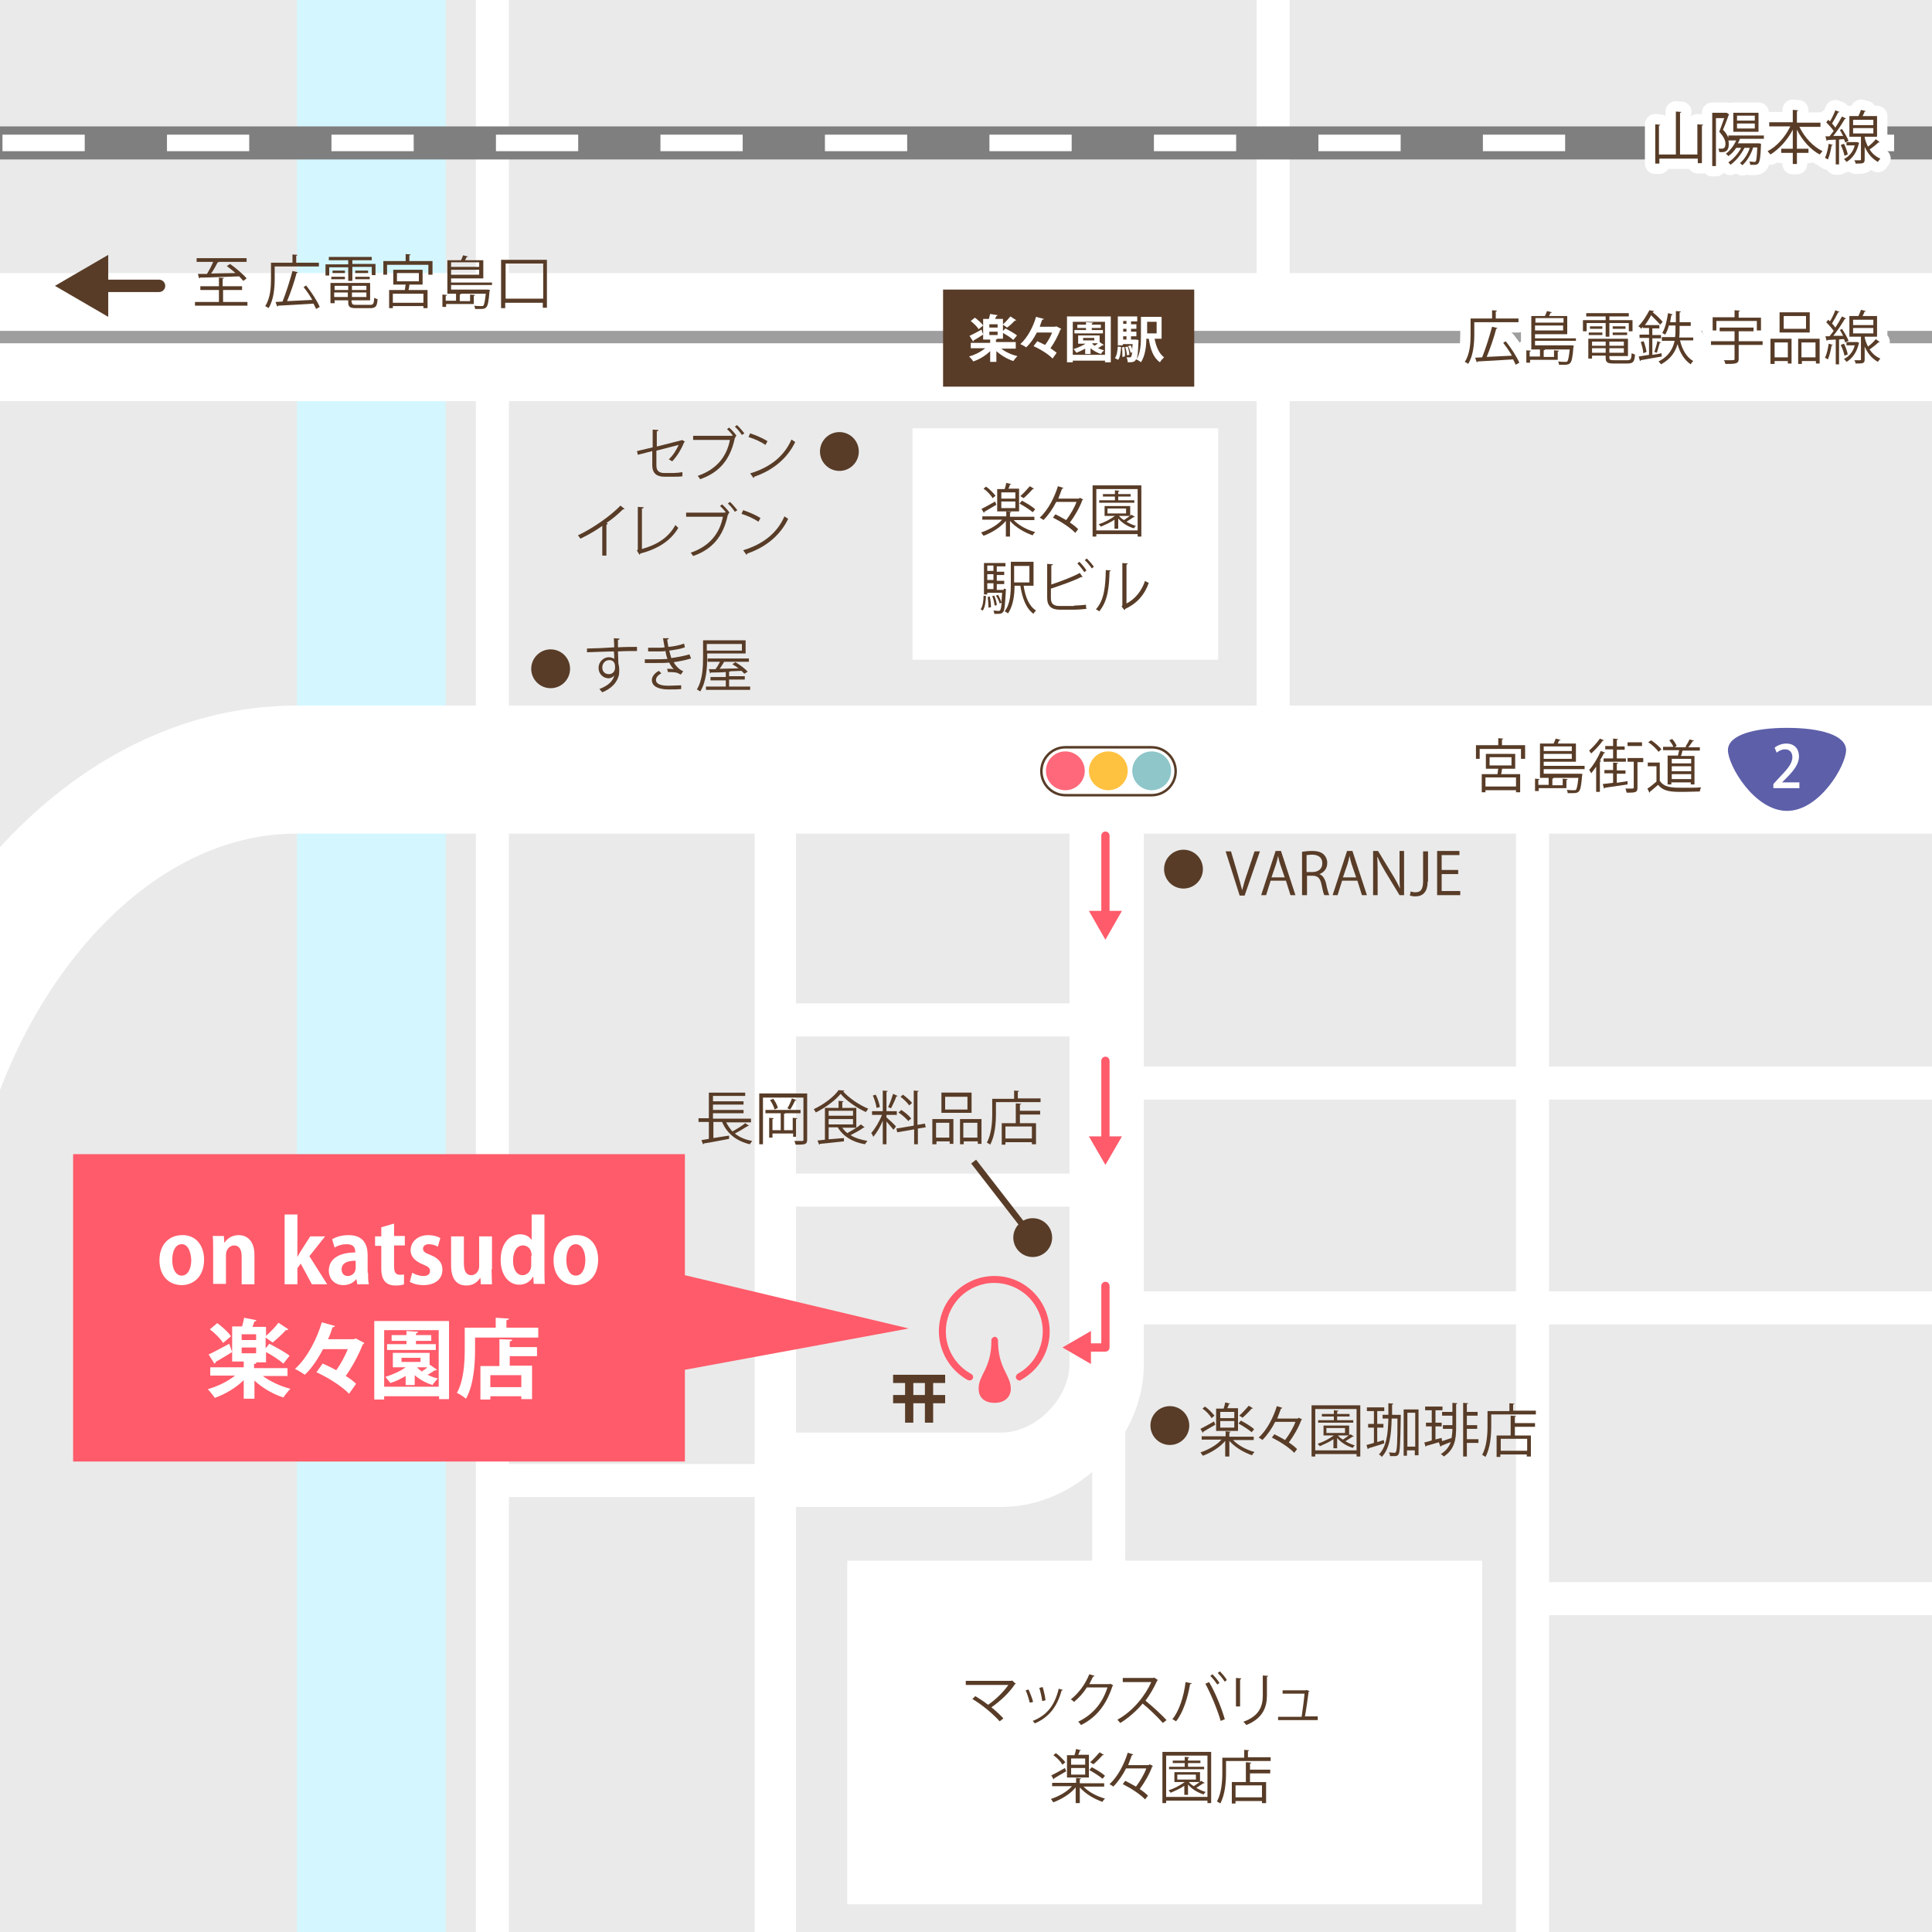 <?xml version="1.0" encoding="utf-8"?>
<!-- Generator: Adobe Illustrator 25.2.1, SVG Export Plug-In . SVG Version: 6.00 Build 0)  -->
<svg version="1.1" id="レイヤー_1" xmlns="http://www.w3.org/2000/svg" xmlns:xlink="http://www.w3.org/1999/xlink" x="0px"
	 y="0px" viewBox="0 0 467.7 467.7" style="enable-background:new 0 0 467.7 467.7;" xml:space="preserve">
<style type="text/css">
	.st0{clip-path:url(#SVGID_2_);}
	.st1{fill:#EAEAEA;}
	.st2{fill:none;stroke:#FFFFFF;stroke-width:8;stroke-miterlimit:10;}
	.st3{fill:none;stroke:#FFFFFF;stroke-width:10;stroke-miterlimit:10;}
	.st4{fill:none;stroke:#FFFFFF;stroke-width:18;stroke-miterlimit:10;}
	.st5{fill:#FF5B6A;}
	.st6{fill:none;stroke:#D4F7FF;stroke-width:36;stroke-miterlimit:10;}
	.st7{fill:none;stroke:#7F7F7F;stroke-width:8;stroke-miterlimit:10;}
	.st8{fill:none;stroke:#FFFFFF;stroke-width:4;stroke-miterlimit:10;}
	.st9{fill:none;stroke:#FFFFFF;stroke-width:4;stroke-miterlimit:10;stroke-dasharray:19.91,19.91;}
	.st10{fill:none;stroke:#FFFFFF;stroke-width:31;stroke-miterlimit:10;}
	.st11{fill:none;stroke:#9E9E9F;stroke-width:3;stroke-miterlimit:10;}
	.st12{enable-background:new    ;}
	.st13{fill:none;stroke:#FFFFFF;stroke-width:5;stroke-linecap:round;stroke-linejoin:round;}
	.st14{fill:#583C27;}
	.st15{fill:none;stroke:#583C27;stroke-width:3;stroke-linecap:round;stroke-linejoin:round;}
	.st16{fill:#FFFFFF;}
	.st17{fill:none;stroke:#583C27;stroke-width:1.5;stroke-miterlimit:10;}
	.st18{fill:#5D5FA9;}
	.st19{fill:none;stroke:#FF5B6A;stroke-width:2;stroke-linecap:round;stroke-linejoin:round;}
	.st20{fill:none;stroke:#583C27;stroke-width:2;stroke-linejoin:round;}
	.st21{fill:#FFFFFF;stroke:#583C27;stroke-width:0.6;stroke-miterlimit:10;}
	.st22{fill:#FF687A;}
	.st23{fill:#FFC240;}
	.st24{fill:#8EC6CA;}
</style>
<g id="レイヤー_2_1_">
	<g id="レイヤー_1-2">
		<g>
			<defs>
				<rect id="SVGID_1_" width="467.7" height="467.7"/>
			</defs>
			<clipPath id="SVGID_2_">
				<use xlink:href="#SVGID_1_"  style="overflow:visible;"/>
			</clipPath>
			<g class="st0">
				<rect class="st1" width="467.7" height="467.7"/>
				<line class="st2" x1="308.2" y1="-11.8" x2="308.2" y2="183.2"/>
				<line class="st2" x1="371" y1="195" x2="371" y2="511.1"/>
				<line class="st3" x1="187.7" y1="195" x2="187.7" y2="511.1"/>
				<line class="st2" x1="119.2" y1="-10.3" x2="119.2" y2="511.1"/>
				<path class="st4" d="M267.9,193v137.3c0,13-12,25.5-25.5,25.5h-55.1"/>
				<line class="st2" x1="260.2" y1="262.2" x2="469.6" y2="262.2"/>
				<line class="st2" x1="268.4" y1="338.9" x2="268.4" y2="383.4"/>
				<line class="st2" x1="370.5" y1="387" x2="469.6" y2="387"/>
				<line class="st2" x1="260.2" y1="316.6" x2="469.6" y2="316.6"/>
				<line class="st2" x1="185.2" y1="246.9" x2="265.3" y2="246.9"/>
				<line class="st2" x1="120.8" y1="358.4" x2="192" y2="358.4"/>
				<line class="st2" x1="185.2" y1="288.1" x2="265.3" y2="288.1"/>
				<path class="st5" d="M240.8,339.6c2.6,0,3.9-1.6,3.9-3.4c0-3.4-3.1-4.8-3.1-11.7c0-0.4-0.3-0.8-0.7-0.9c-0.4,0-0.8,0.3-0.9,0.7
					c0,0.1,0,0.1,0,0.2c0,6.9-3.1,8.2-3.1,11.7C236.9,338,238,339.6,240.8,339.6z"/>
				<path class="st5" d="M246.8,334.2c-0.5,0-0.8-0.4-0.9-0.8c0-0.3,0.2-0.6,0.4-0.8c5.7-3.1,7.8-10.2,4.7-15.9
					c-3.1-5.7-10.2-7.8-15.9-4.7c-5.7,3.1-7.8,10.2-4.7,15.9c1.1,2,2.7,3.6,4.7,4.7c0.4,0.2,0.6,0.7,0.4,1.1s-0.7,0.6-1.1,0.4
					c0,0,0,0-0.1,0c-6.5-3.6-8.9-11.7-5.4-18.2c3.6-6.5,11.7-8.9,18.2-5.4c6.5,3.6,8.9,11.7,5.4,18.2c-1.2,2.3-3.1,4.1-5.4,5.4
					C247.1,334.2,247,334.2,246.8,334.2z"/>
				<line class="st6" x1="89.9" y1="547.8" x2="89.9" y2="-38.4"/>
				<line class="st7" x1="-29.3" y1="34.6" x2="488.5" y2="34.6"/>
				<line class="st8" x1="-29.3" y1="34.6" x2="-19.3" y2="34.6"/>
				<line class="st9" x1="0.6" y1="34.6" x2="468.5" y2="34.6"/>
				<line class="st8" x1="478.5" y1="34.6" x2="488.5" y2="34.6"/>
				<line class="st10" x1="523.7" y1="81.6" x2="-62.5" y2="81.6"/>
				<line class="st11" x1="523.7" y1="81.6" x2="-62.5" y2="81.6"/>
				<g class="st12">
					<path class="st13" d="M411.1,30.1l1.2,0.1c0,0.1-0.1,0.2-0.3,0.2v9.1h-1v-1.1h-9.3v1.2h-1v-9.5l1.2,0.1c0,0.1-0.1,0.2-0.3,0.2
						v7h4.1V27l1.3,0.1c0,0.1-0.1,0.2-0.3,0.2v10.1h4.2V30.1z"/>
					<path class="st13" d="M427,33.6h-5.8c-0.1,0.4-0.3,0.7-0.5,1.1h4.9l0.2,0l0.5,0.1c0,0.1,0,0.2,0,0.3c-0.1,3-0.3,4-0.6,4.4
						c-0.3,0.4-0.7,0.4-1.2,0.4c-0.2,0-0.5,0-0.8,0c0-0.2-0.1-0.6-0.2-0.8c0.5,0,0.9,0.1,1.1,0.1c0.2,0,0.3,0,0.4-0.1
						c0.2-0.2,0.3-1.1,0.4-3.4h-1c-0.5,1.7-1.5,3.3-2.6,4.3c-0.1-0.1-0.4-0.4-0.6-0.5c1-0.8,1.9-2.2,2.4-3.7h-1.3
						c-0.8,1.6-2.1,3.2-3.4,4.1c-0.1-0.2-0.4-0.5-0.5-0.6c1.2-0.8,2.3-2,3.1-3.5h-1.2c-0.5,0.8-1.2,1.5-1.9,2
						c-0.1-0.2-0.4-0.4-0.6-0.6c1-0.7,1.9-1.9,2.5-3.2h-1.9c0.1,0.3,0.1,0.6,0.1,0.9c0,2-1.2,2-2.3,1.9c0-0.2-0.1-0.6-0.2-0.8
						c0.2,0,0.4,0,0.6,0c0.5,0,1.1,0,1.1-1.2c0-0.8-0.4-1.7-1.5-2.9c0.4-1.1,0.9-2.4,1.2-3.3h-2v11.6h-0.9V27.3h3.3l0.2,0l0.6,0.4
						c0,0-0.1,0.1-0.1,0.1c-0.4,1.1-0.9,2.5-1.4,3.6c0.7,0.7,1.1,1.4,1.3,2v-0.6h8.6V33.6z M425.7,27.3v4.6h-6.1v-4.6H425.7z
						 M424.8,29.2V28h-4.3v1.2H424.8z M424.8,31.1v-1.2h-4.3v1.2H424.8z"/>
					<path class="st13" d="M440.7,30.7h-5.1c1.2,2.5,3.3,4.8,5.6,5.9c-0.2,0.2-0.5,0.6-0.7,0.8c-2.2-1.2-4.2-3.4-5.5-6v4.6h2.8v1
						h-2.8v2.7h-1V37h-2.8v-1h2.8v-4.6c-1.3,2.5-3.3,4.7-5.4,6c-0.2-0.2-0.5-0.6-0.7-0.8c2.2-1.1,4.3-3.5,5.5-6h-5.1v-1h5.7v-3
						l1.3,0.1c0,0.1-0.1,0.2-0.3,0.2v2.8h5.7V30.7z"/>
					<path class="st13" d="M445.9,31.2c0.6,0.9,1.3,2.1,1.6,2.9l-0.8,0.4c-0.1-0.3-0.2-0.5-0.3-0.8c-0.4,0-0.8,0-1.2,0.1v6h-0.8v-6
						c-0.8,0-1.5,0.1-2,0.1c0,0.1-0.1,0.2-0.2,0.2l-0.3-1.1h1c0.3-0.4,0.6-0.8,1-1.3c-0.4-0.6-1.2-1.5-1.8-2.1l0.5-0.6
						c0.1,0.1,0.3,0.3,0.4,0.4c0.5-0.8,1-1.9,1.3-2.7l1,0.4c0,0.1-0.1,0.1-0.3,0.1c-0.4,0.8-1,1.9-1.5,2.7c0.3,0.3,0.6,0.7,0.8,1
						c0.6-0.9,1.2-1.9,1.6-2.7l1,0.5c0,0.1-0.2,0.1-0.3,0.1c-0.7,1.2-1.8,2.9-2.8,4.1l2.4,0c-0.3-0.5-0.5-1-0.8-1.4L445.9,31.2z
						 M443.7,35.1c0,0.1-0.1,0.1-0.3,0.1c-0.2,1.2-0.5,2.5-0.9,3.4c-0.2-0.1-0.5-0.3-0.7-0.4c0.4-0.8,0.7-2.1,0.9-3.4L443.7,35.1z
						 M446.4,34.8c0.4,0.8,0.8,1.9,0.9,2.6c-0.2,0.1-0.3,0.1-0.8,0.3c-0.1-0.7-0.5-1.8-0.9-2.6L446.4,34.8z M449.6,34.4l0.5,0.2
						c0,0.1-0.1,0.1-0.1,0.1c-0.5,2.2-1.6,3.7-3,4.5c-0.1-0.2-0.4-0.5-0.6-0.7c1.2-0.6,2.2-1.7,2.6-3.3h-2v-0.8h2.4L449.6,34.4z
						 M451.4,33.1c0,0.6,0.5,1.8,0.8,2.4c0.7-0.5,1.4-1.2,1.9-1.8c0.7,0.5,0.8,0.6,0.9,0.7c0,0.1-0.2,0.1-0.3,0.1
						c-0.5,0.5-1.4,1.2-2.1,1.7c0.6,0.9,1.4,1.7,2.6,2.2c-0.2,0.2-0.4,0.5-0.6,0.8c-1.6-0.9-2.6-2.3-3.2-3.7v3.1c0,1-0.4,1-2.2,1
						c0-0.3-0.2-0.6-0.3-0.8c0.7,0,1.2,0,1.4,0c0.2,0,0.2-0.1,0.2-0.2v-5.5h-2.8v-5h2.2c0.2-0.5,0.5-1.1,0.6-1.5l1.2,0.3
						c0,0.1-0.1,0.1-0.3,0.1c-0.1,0.3-0.3,0.7-0.5,1.1h3.5v5H451.4z M448.6,29v1.3h4.9V29H448.6z M448.6,31v1.3h4.9V31H448.6z"/>
				</g>
				<g class="st12">
					<path class="st14" d="M411.1,30.1l1.2,0.1c0,0.1-0.1,0.2-0.3,0.2v9.1h-1v-1.1h-9.3v1.2h-1v-9.5l1.2,0.1c0,0.1-0.1,0.2-0.3,0.2
						v7h4.1V27l1.3,0.1c0,0.1-0.1,0.2-0.3,0.2v10.1h4.2V30.1z"/>
					<path class="st14" d="M427,33.6h-5.8c-0.1,0.4-0.3,0.7-0.5,1.1h4.9l0.2,0l0.5,0.1c0,0.1,0,0.2,0,0.3c-0.1,3-0.3,4-0.6,4.4
						c-0.3,0.4-0.7,0.4-1.2,0.4c-0.2,0-0.5,0-0.8,0c0-0.2-0.1-0.6-0.2-0.8c0.5,0,0.9,0.1,1.1,0.1c0.2,0,0.3,0,0.4-0.1
						c0.2-0.2,0.3-1.1,0.4-3.4h-1c-0.5,1.7-1.5,3.3-2.6,4.3c-0.1-0.1-0.4-0.4-0.6-0.5c1-0.8,1.9-2.2,2.4-3.7h-1.3
						c-0.8,1.6-2.1,3.2-3.4,4.1c-0.1-0.2-0.4-0.5-0.5-0.6c1.2-0.8,2.3-2,3.1-3.5h-1.2c-0.5,0.8-1.2,1.5-1.9,2
						c-0.1-0.2-0.4-0.4-0.6-0.6c1-0.7,1.9-1.9,2.5-3.2h-1.9c0.1,0.3,0.1,0.6,0.1,0.9c0,2-1.2,2-2.3,1.9c0-0.2-0.1-0.6-0.2-0.8
						c0.2,0,0.4,0,0.6,0c0.5,0,1.1,0,1.1-1.2c0-0.8-0.4-1.7-1.5-2.9c0.4-1.1,0.9-2.4,1.2-3.3h-2v11.6h-0.9V27.3h3.3l0.2,0l0.6,0.4
						c0,0-0.1,0.1-0.1,0.1c-0.4,1.1-0.9,2.5-1.4,3.6c0.7,0.7,1.1,1.4,1.3,2v-0.6h8.6V33.6z M425.7,27.3v4.6h-6.1v-4.6H425.7z
						 M424.8,29.2V28h-4.3v1.2H424.8z M424.8,31.1v-1.2h-4.3v1.2H424.8z"/>
					<path class="st14" d="M440.7,30.7h-5.1c1.2,2.5,3.3,4.8,5.6,5.9c-0.2,0.2-0.5,0.6-0.7,0.8c-2.2-1.2-4.2-3.4-5.5-6v4.6h2.8v1
						h-2.8v2.7h-1V37h-2.8v-1h2.8v-4.6c-1.3,2.5-3.3,4.7-5.4,6c-0.2-0.2-0.5-0.6-0.7-0.8c2.2-1.1,4.3-3.5,5.5-6h-5.1v-1h5.7v-3
						l1.3,0.1c0,0.1-0.1,0.2-0.3,0.2v2.8h5.7V30.7z"/>
					<path class="st14" d="M445.9,31.2c0.6,0.9,1.3,2.1,1.6,2.9l-0.8,0.4c-0.1-0.3-0.2-0.5-0.3-0.8c-0.4,0-0.8,0-1.2,0.1v6h-0.8v-6
						c-0.8,0-1.5,0.1-2,0.1c0,0.1-0.1,0.2-0.2,0.2l-0.3-1.1h1c0.3-0.4,0.6-0.8,1-1.3c-0.4-0.6-1.2-1.5-1.8-2.1l0.5-0.6
						c0.1,0.1,0.3,0.3,0.4,0.4c0.5-0.8,1-1.9,1.3-2.7l1,0.4c0,0.1-0.1,0.1-0.3,0.1c-0.4,0.8-1,1.9-1.5,2.7c0.3,0.3,0.6,0.7,0.8,1
						c0.6-0.9,1.2-1.9,1.6-2.7l1,0.5c0,0.1-0.2,0.1-0.3,0.1c-0.7,1.2-1.8,2.9-2.8,4.1l2.4,0c-0.3-0.5-0.5-1-0.8-1.4L445.9,31.2z
						 M443.7,35.1c0,0.1-0.1,0.1-0.3,0.1c-0.2,1.2-0.5,2.5-0.9,3.4c-0.2-0.1-0.5-0.3-0.7-0.4c0.4-0.8,0.7-2.1,0.9-3.4L443.7,35.1z
						 M446.4,34.8c0.4,0.8,0.8,1.9,0.9,2.6c-0.2,0.1-0.3,0.1-0.8,0.3c-0.1-0.7-0.5-1.8-0.9-2.6L446.4,34.8z M449.6,34.4l0.5,0.2
						c0,0.1-0.1,0.1-0.1,0.1c-0.5,2.2-1.6,3.7-3,4.5c-0.1-0.2-0.4-0.5-0.6-0.7c1.2-0.6,2.2-1.7,2.6-3.3h-2v-0.8h2.4L449.6,34.4z
						 M451.4,33.1c0,0.6,0.5,1.8,0.8,2.4c0.7-0.5,1.4-1.2,1.9-1.8c0.7,0.5,0.8,0.6,0.9,0.7c0,0.1-0.2,0.1-0.3,0.1
						c-0.5,0.5-1.4,1.2-2.1,1.7c0.6,0.9,1.4,1.7,2.6,2.2c-0.2,0.2-0.4,0.5-0.6,0.8c-1.6-0.9-2.6-2.3-3.2-3.7v3.1c0,1-0.4,1-2.2,1
						c0-0.3-0.2-0.6-0.3-0.8c0.7,0,1.2,0,1.4,0c0.2,0,0.2-0.1,0.2-0.2v-5.5h-2.8v-5h2.2c0.2-0.5,0.5-1.1,0.6-1.5l1.2,0.3
						c0,0.1-0.1,0.1-0.3,0.1c-0.1,0.3-0.3,0.7-0.5,1.1h3.5v5H451.4z M448.6,29v1.3h4.9V29H448.6z M448.6,31v1.3h4.9V31H448.6z"/>
				</g>
				<path class="st10" d="M515.8,186.3h-444c-48.3,0-87,49.8-94.5,104.2"/>
				<g class="st12">
					<path class="st14" d="M363.7,180.4h5.5v3.3h-1v-2.4h-10v2.4h-0.9v-3.3h5.4v-1.7l1.2,0.1c0,0.1-0.1,0.2-0.3,0.2V180.4z
						 M366.8,186.1h-3.2c0,0.4-0.1,0.8-0.2,1.3h4.6v4.4h-1v-0.5h-7.4v0.5h-0.9v-4.4h3.8c0.1-0.4,0.1-0.9,0.2-1.3h-3v-3.6h7.1V186.1z
						 M367,190.4v-2.2h-7.4v2.2H367z M360.6,183.3v2h5.3v-2H360.6z"/>
					<path class="st14" d="M379.3,190.8h-6.8v0.7h-0.9v-3l1.1,0.1c0,0.1-0.1,0.2-0.3,0.2v1.2h2.5v-1.8l1.2,0.1
						c0,0.1-0.1,0.2-0.3,0.2v1.6h2.5v-1.6l1.2,0.1c0,0.1-0.1,0.2-0.3,0.2V190.8z M383.6,186.2h-9.9v1.1h8.7l0.2,0l0.5,0.1
						c0,0.1,0,0.2-0.1,0.3c-0.2,2.5-0.4,3.5-0.8,3.9c-0.3,0.3-0.6,0.4-1.4,0.4c-0.4,0-0.8,0-1.3,0c0-0.3-0.1-0.6-0.2-0.8
						c0.7,0.1,1.4,0.1,1.7,0.1c0.3,0,0.4,0,0.5-0.1c0.2-0.2,0.4-1,0.6-2.9h-9.3V180h3.3c0.2-0.4,0.4-0.9,0.5-1.2l1.2,0.3
						c0,0.1-0.1,0.1-0.3,0.1c-0.1,0.2-0.3,0.5-0.4,0.8h4.4v4.4h-7.8v1h9.9V186.2z M380.5,180.7h-6.8v1.1h6.8V180.7z M373.7,183.7
						h6.8v-1.2h-6.8V183.7z"/>
					<path class="st14" d="M388.3,179.2c0,0.1-0.1,0.1-0.3,0.1c-0.6,0.9-1.8,2.2-2.8,3.1c-0.1-0.2-0.4-0.5-0.5-0.7
						c0.9-0.8,2-2,2.6-2.9L388.3,179.2z M386.4,185.6c-0.4,0.6-0.8,1.1-1.2,1.6c-0.1-0.2-0.3-0.6-0.5-0.8c1-1.1,2.1-2.9,2.8-4.6
						l1.1,0.4c0,0.1-0.1,0.1-0.3,0.1c-0.3,0.6-0.6,1.2-1,1.8l0.3,0.1c0,0.1-0.1,0.2-0.3,0.2v7.3h-0.9V185.6z M394,189.1l0,0.8
						c-2.1,0.3-4.2,0.6-5.5,0.8c0,0.1-0.1,0.2-0.2,0.2l-0.3-1.1c0.7-0.1,1.6-0.2,2.5-0.3v-2.3h-2.1v-0.8h2.1v-1.8l1.2,0.1
						c0,0.1-0.1,0.2-0.3,0.2v1.6h2.1v0.8h-2.1v2.2L394,189.1z M390.5,183.5v-2.1h-1.9v-0.8h1.9v-1.8l1.2,0.1c0,0.1-0.1,0.2-0.3,0.2
						v1.6h1.9v0.8h-1.9v2.1h2.2v0.8h-5.4v-0.8H390.5z M397.8,183.6v0.9h-1.4v6.2c0,1.1-0.4,1.2-2.6,1.2c-0.1-0.3-0.2-0.7-0.3-1
						c0.5,0,0.9,0,1.2,0c0.7,0,0.8,0,0.8-0.3v-6.2h-1.5v-0.9H397.8z M397.5,179.7v0.9H394v-0.9H397.5z"/>
					<path class="st14" d="M401.8,184.4v4.6c1.1,1.7,3.1,1.7,5.6,1.7c1.5,0,3.3,0,4.4-0.1c-0.1,0.2-0.3,0.7-0.3,1
						c-1,0-2.5,0.1-3.9,0.1c-2.9,0-4.8,0-6.2-1.7c-0.7,0.6-1.4,1.2-2,1.7c0,0.1,0,0.2-0.1,0.2l-0.5-1c0.7-0.4,1.5-1.1,2.2-1.7v-3.7
						h-2.1v-0.9H401.8z M399.7,179.2c0.9,0.6,2,1.5,2.5,2.2l-0.7,0.6c-0.5-0.7-1.5-1.7-2.5-2.3L399.7,179.2z M403.8,182.9h2.4
						c0.1-0.4,0.2-0.9,0.3-1.3h-3.9v-0.8h2.5c-0.2-0.5-0.6-1.1-1-1.6l0.7-0.3c0.5,0.5,0.9,1.2,1.1,1.7l-0.5,0.3h3l-0.4-0.1
						c0.3-0.5,0.8-1.3,1-1.8l1.1,0.3c0,0.1-0.1,0.1-0.3,0.1c-0.3,0.4-0.7,1.1-1.1,1.5h2.8v0.8h-4.2c-0.1,0.4-0.2,0.9-0.4,1.3h3.3
						v6.9h-0.9v-0.5h-4.7v0.5h-0.9V182.9z M409.4,184.8v-1.1h-4.7v1.1H409.4z M404.7,185.5v1.2h4.7v-1.2H404.7z M404.7,188.6h4.7
						v-1.2h-4.7V188.6z"/>
				</g>
				<g class="st12">
					<path class="st14" d="M54,73.1h5.9V74H47.2v-0.9H53v-2.9h-4.5v-0.9H53v-2.1l1.2,0.1c0,0.1-0.1,0.2-0.3,0.2v1.8h4.7v0.9H54V73.1
						z M58.9,68c-0.3-0.3-0.6-0.7-1-1.1c-3.5,0.1-7.2,0.3-9.5,0.3c0,0.1-0.1,0.2-0.2,0.2l-0.3-1.1c0.6,0,1.4,0,2.2,0
						c0.5-0.8,1.1-1.9,1.5-2.9h-4v-0.9h12.1v0.9H53c-0.1,0.1-0.2,0.1-0.3,0.1c-0.4,0.8-1,1.9-1.6,2.7c1.8,0,3.9-0.1,5.9-0.1
						c-0.7-0.6-1.4-1.2-2.1-1.7l0.8-0.5c1.4,1,3.2,2.5,4,3.5L58.9,68z"/>
					<path class="st14" d="M77.2,64.5H66.5v2.9c0,2.1-0.2,5.2-1.5,7.2c-0.2-0.2-0.6-0.4-0.8-0.5c1.3-2,1.4-4.7,1.4-6.7v-3.8h5.2v-2
						l1.2,0.1c0,0.1-0.1,0.2-0.3,0.2v1.7h5.5V64.5z M74.1,69.1c1.3,1.6,2.7,3.8,3.3,5.2l-0.9,0.5c-0.1-0.4-0.4-0.8-0.6-1.3
						c-3.2,0.2-6.5,0.4-8.6,0.5c0,0.1-0.1,0.2-0.2,0.2l-0.4-1.1l1.7-0.1c0.8-2,1.8-5.1,2.4-7.4l1.3,0.3c0,0.1-0.2,0.2-0.3,0.2
						c-0.5,2-1.5,4.9-2.3,6.8l6.1-0.3c-0.6-1.1-1.4-2.2-2.1-3.1L74.1,69.1z"/>
					<path class="st14" d="M84.3,68v-3.3h-4.6v2h-0.9v-2.7h5.5V63h-4.7v-0.8H90V63h-4.7v0.9h5.6v2.7h-0.9v-2h-4.7V68H84.3z
						 M85.2,73.2c0,0.5,0.2,0.6,1.1,0.6h3.3c0.8,0,0.9-0.3,1-1.7c0.2,0.1,0.6,0.3,0.8,0.3c-0.1,1.7-0.4,2.2-1.8,2.2h-3.4
						c-1.5,0-1.9-0.3-1.9-1.4v-0.5h-3.3v0.7H80v-4.9h9.6v4.2h-4.5V73.2z M80.2,67.6v-0.6h3.3v0.6H80.2z M80.5,65.5h3v0.6h-3V65.5z
						 M84.3,69.2h-3.3v1h3.3V69.2z M80.9,71.9h3.3v-1.1h-3.3V71.9z M88.7,70.2v-1h-3.5v1H88.7z M85.2,71.9h3.5v-1.1h-3.5V71.9z
						 M86,65.5h3.1v0.6H86V65.5z M86,67.6v-0.6h3.5v0.6H86z"/>
					<path class="st14" d="M99.2,63.2h5.5v3.3h-1v-2.4h-10v2.4h-0.9v-3.3h5.4v-1.7l1.2,0.1c0,0.1-0.1,0.2-0.3,0.2V63.2z M102.3,68.9
						h-3.2c0,0.4-0.1,0.8-0.2,1.3h4.6v4.4h-1v-0.5h-7.4v0.5h-0.9v-4.4H98c0.1-0.4,0.1-0.9,0.2-1.3h-3v-3.6h7.1V68.9z M102.5,73.3
						v-2.2h-7.4v2.2H102.5z M96.1,66.1v2h5.3v-2H96.1z"/>
					<path class="st14" d="M114.8,73.6H108v0.7h-0.9v-3l1.1,0.1c0,0.1-0.1,0.2-0.3,0.2v1.2h2.5v-1.8l1.2,0.1c0,0.1-0.1,0.2-0.3,0.2
						v1.6h2.5v-1.6l1.2,0.1c0,0.1-0.1,0.2-0.3,0.2V73.6z M119.1,69h-9.9v1.1h8.7l0.2,0l0.5,0.1c0,0.1,0,0.2-0.1,0.3
						c-0.2,2.5-0.4,3.5-0.8,3.9c-0.3,0.3-0.6,0.4-1.4,0.4c-0.4,0-0.8,0-1.3,0c0-0.3-0.1-0.6-0.2-0.8c0.7,0.1,1.4,0.1,1.7,0.1
						c0.3,0,0.4,0,0.5-0.1c0.2-0.2,0.4-1,0.6-2.9h-9.3v-8.1h3.3c0.2-0.4,0.4-0.9,0.5-1.2l1.2,0.3c0,0.1-0.1,0.1-0.3,0.1
						c-0.1,0.2-0.3,0.5-0.4,0.8h4.4v4.4h-7.8v1h9.9V69z M116,63.5h-6.8v1.1h6.8V63.5z M109.2,66.5h6.8v-1.2h-6.8V66.5z"/>
					<path class="st14" d="M121.4,62.9h11v11.6h-1v-1.2h-9.1v1.3h-1V62.9z M122.4,72.3h9.1v-8.5h-9.1V72.3z"/>
				</g>
				<line class="st15" x1="38.5" y1="69.2" x2="24.1" y2="69.2"/>
				<polygon class="st14" points="26.2,61.7 13.3,69.2 26.2,76.7 				"/>
				<g class="st12">
					<path class="st13" d="M367.6,78h-10.7v2.9c0,2.1-0.2,5.2-1.5,7.2c-0.2-0.2-0.6-0.4-0.8-0.5c1.3-2,1.4-4.7,1.4-6.7v-3.8h5.2v-2
						l1.2,0.1c0,0.1-0.1,0.2-0.3,0.2v1.7h5.5V78z M364.5,82.6c1.3,1.6,2.7,3.8,3.3,5.2l-0.9,0.5c-0.1-0.4-0.4-0.8-0.6-1.3
						c-3.2,0.2-6.5,0.4-8.6,0.5c0,0.1-0.1,0.2-0.2,0.2l-0.4-1.1l1.7-0.1c0.8-2,1.8-5.1,2.4-7.4l1.3,0.3c0,0.1-0.2,0.2-0.3,0.2
						c-0.5,2-1.5,4.9-2.3,6.8l6.1-0.3c-0.6-1.1-1.4-2.2-2.1-3.1L364.5,82.6z"/>
					<path class="st13" d="M377.2,87.1h-6.8v0.7h-0.9v-3l1.1,0.1c0,0.1-0.1,0.2-0.3,0.2v1.2h2.5v-1.8l1.2,0.1c0,0.1-0.1,0.2-0.3,0.2
						v1.6h2.5v-1.6l1.2,0.1c0,0.1-0.1,0.2-0.3,0.2V87.1z M381.5,82.5h-9.9v1.1h8.7l0.2,0l0.5,0.1c0,0.1,0,0.2-0.1,0.3
						c-0.2,2.5-0.4,3.5-0.8,3.9c-0.3,0.3-0.6,0.4-1.4,0.4c-0.4,0-0.8,0-1.3,0c0-0.3-0.1-0.6-0.2-0.8c0.7,0.1,1.4,0.1,1.7,0.1
						c0.3,0,0.4,0,0.5-0.1c0.2-0.2,0.4-1,0.6-2.9h-9.3v-8.1h3.3c0.2-0.4,0.4-0.9,0.5-1.2l1.2,0.3c0,0.1-0.1,0.1-0.3,0.1
						c-0.1,0.2-0.3,0.5-0.4,0.8h4.4v4.4h-7.8v1h9.9V82.5z M378.5,77h-6.8v1.1h6.8V77z M371.6,80h6.8v-1.2h-6.8V80z"/>
					<path class="st13" d="M388.7,81.5v-3.3h-4.6v2h-0.9v-2.7h5.5v-0.9H384v-0.8h10.3v0.8h-4.7v0.9h5.6v2.7h-0.9v-2h-4.7v3.3H388.7z
						 M389.6,86.6c0,0.5,0.2,0.6,1.1,0.6h3.3c0.8,0,0.9-0.3,1-1.7c0.2,0.1,0.6,0.3,0.8,0.3c-0.1,1.7-0.4,2.2-1.8,2.2h-3.4
						c-1.5,0-1.9-0.3-1.9-1.4v-0.5h-3.3v0.7h-0.9V82h9.6v4.2h-4.5V86.6z M384.6,81.1v-0.6h3.3v0.6H384.6z M384.9,79h3v0.6h-3V79z
						 M388.7,82.7h-3.3v1h3.3V82.7z M385.4,85.4h3.3v-1.1h-3.3V85.4z M393.1,83.7v-1h-3.5v1H393.1z M389.6,85.4h3.5v-1.1h-3.5V85.4z
						 M390.4,79h3.1v0.6h-3.1V79z M390.4,81.1v-0.6h3.5v0.6H390.4z"/>
					<path class="st13" d="M400,85.9c0.7-0.1,1.5-0.2,2.2-0.4l0.1,0.8c-1.9,0.3-3.9,0.7-5.1,0.9c0,0.1-0.1,0.2-0.2,0.2l-0.3-1.1
						l2.5-0.4v-4.1h-2.3v-0.8h2.3v-1.6h-1.5v-0.3c-0.1,0.2-0.3,0.3-0.4,0.5c-0.1-0.2-0.4-0.5-0.7-0.6c1.2-1.2,2.1-2.8,2.7-3.9
						l1.1,0.2c0,0.1-0.1,0.2-0.3,0.2l0,0.1c0.9,0.7,1.9,1.7,2.4,2.3l-0.6,0.7c-0.5-0.6-1.4-1.5-2.2-2.3c-0.4,0.8-0.9,1.6-1.5,2.4
						h3.5v0.8H400v1.6h2.1v0.8H400V85.9z M397.8,85.5c0-0.7-0.3-1.8-0.6-2.7l0.7-0.2c0.3,0.8,0.6,1.9,0.7,2.6L397.8,85.5z
						 M402.1,82.9c0,0.1-0.1,0.1-0.3,0.1c-0.2,0.7-0.5,1.7-0.7,2.4l-0.6-0.2c0.2-0.7,0.6-1.8,0.7-2.6L402.1,82.9z M409.7,82.4h-3
						c0.5,2.2,1.6,4.1,3.2,5c-0.2,0.2-0.5,0.5-0.6,0.8c-1.5-1-2.6-2.7-3.2-4.9c-0.5,1.8-1.6,3.6-4,4.9c-0.1-0.2-0.4-0.5-0.6-0.7
						c2.6-1.3,3.5-3.2,3.9-5h-3.1v-0.9h3.2c0.1-0.7,0.1-1.3,0.1-1.9v-0.9h-1.6c-0.2,0.8-0.5,1.6-0.9,2.2c-0.2-0.1-0.5-0.3-0.7-0.4
						c0.7-1.1,1.1-2.9,1.4-4.8l1.1,0.3c0,0.1-0.1,0.2-0.3,0.2c-0.1,0.6-0.2,1.1-0.3,1.7h1.4v-2.7l1.2,0.1c0,0.1-0.1,0.2-0.3,0.2v2.4
						h2.7v0.9h-2.7v0.9c0,0.6,0,1.3-0.1,1.9h3.4V82.4z"/>
					<path class="st13" d="M426.7,82.6v0.9h-5.8v3.4c0,1.2-0.8,1.2-3.2,1.2c-0.1-0.3-0.2-0.7-0.4-0.9c0.5,0,1,0,1.4,0
						c1.1,0,1.2,0,1.2-0.3v-3.4h-5.7v-0.9h5.7v-2.4h-3.6v-0.9h8.2v0.9h-3.6v2.4H426.7z M415.5,77.7V80h-0.9v-3.2h5.3v-1.7l1.3,0.1
						c0,0.1-0.1,0.2-0.3,0.2v1.5h5.4V80h-1v-2.3H415.5z"/>
					<path class="st13" d="M428.6,88.1V82h5.1v6h-0.9v-0.6h-3.2v0.7H428.6z M432.8,82.9h-3.2v3.6h3.2V82.9z M438.1,75.6v4.9h-7.3
						v-4.9H438.1z M437.2,79.6v-3.1h-5.4v3.1H437.2z M435.2,82h5.3v6h-0.9v-0.6h-3.4v0.7h-0.9V82z M436.1,86.5h3.4v-3.6h-3.4V86.5z"
						/>
					<path class="st13" d="M445.9,79.6c0.6,0.9,1.3,2.1,1.6,2.9l-0.8,0.4c-0.1-0.3-0.2-0.5-0.3-0.8c-0.4,0-0.8,0-1.2,0.1v6h-0.8v-6
						c-0.8,0-1.5,0.1-2,0.1c0,0.1-0.1,0.2-0.2,0.2l-0.3-1.1h1c0.3-0.4,0.6-0.8,1-1.3c-0.4-0.6-1.2-1.5-1.8-2.1l0.5-0.6
						c0.1,0.1,0.3,0.3,0.4,0.4c0.5-0.8,1-1.9,1.3-2.7l1,0.4c0,0.1-0.1,0.1-0.3,0.1c-0.4,0.8-1,1.9-1.5,2.7c0.3,0.3,0.6,0.7,0.8,1
						c0.6-0.9,1.2-1.9,1.6-2.7l1,0.5c0,0.1-0.2,0.1-0.3,0.1c-0.7,1.2-1.8,2.9-2.8,4.1l2.4,0c-0.3-0.5-0.5-1-0.8-1.4L445.9,79.6z
						 M443.7,83.5c0,0.1-0.1,0.1-0.3,0.1c-0.2,1.2-0.5,2.5-0.9,3.4c-0.2-0.1-0.5-0.3-0.7-0.4c0.4-0.8,0.7-2.1,0.9-3.4L443.7,83.5z
						 M446.4,83.2c0.4,0.8,0.8,1.9,0.9,2.6c-0.2,0.1-0.3,0.1-0.8,0.3c-0.1-0.7-0.5-1.8-0.9-2.6L446.4,83.2z M449.6,82.8l0.5,0.2
						c0,0.1-0.1,0.1-0.1,0.1c-0.5,2.2-1.6,3.7-3,4.5c-0.1-0.2-0.4-0.5-0.6-0.7c1.2-0.6,2.2-1.7,2.6-3.3h-2v-0.8h2.4L449.6,82.8z
						 M451.4,81.5c0,0.6,0.5,1.8,0.8,2.4c0.7-0.5,1.4-1.2,1.9-1.8c0.7,0.5,0.8,0.6,0.9,0.7c0,0.1-0.2,0.1-0.3,0.1
						c-0.5,0.5-1.4,1.2-2.1,1.7c0.6,0.9,1.4,1.7,2.6,2.2c-0.2,0.2-0.4,0.5-0.6,0.8c-1.6-0.9-2.6-2.3-3.2-3.7v3.1c0,1-0.4,1-2.2,1
						c0-0.3-0.2-0.6-0.3-0.8c0.7,0,1.2,0,1.4,0c0.2,0,0.2-0.1,0.2-0.2v-5.5h-2.8v-5h2.2c0.2-0.5,0.5-1.1,0.6-1.5l1.2,0.3
						c0,0.1-0.1,0.1-0.3,0.1c-0.1,0.3-0.3,0.7-0.5,1.1h3.5v5H451.4z M448.6,77.4v1.3h4.9v-1.3H448.6z M448.6,79.4v1.3h4.9v-1.3
						H448.6z"/>
				</g>
				<g class="st12">
					<path class="st14" d="M367.6,78h-10.7v2.9c0,2.1-0.2,5.2-1.5,7.2c-0.2-0.2-0.6-0.4-0.8-0.5c1.3-2,1.4-4.7,1.4-6.7v-3.8h5.2v-2
						l1.2,0.1c0,0.1-0.1,0.2-0.3,0.2v1.7h5.5V78z M364.5,82.6c1.3,1.6,2.7,3.8,3.3,5.2l-0.9,0.5c-0.1-0.4-0.4-0.8-0.6-1.3
						c-3.2,0.2-6.5,0.4-8.6,0.5c0,0.1-0.1,0.2-0.2,0.2l-0.4-1.1l1.7-0.1c0.8-2,1.8-5.1,2.4-7.4l1.3,0.3c0,0.1-0.2,0.2-0.3,0.2
						c-0.5,2-1.5,4.9-2.3,6.8l6.1-0.3c-0.6-1.1-1.4-2.2-2.1-3.1L364.5,82.6z"/>
					<path class="st14" d="M377.2,87.1h-6.8v0.7h-0.9v-3l1.1,0.1c0,0.1-0.1,0.2-0.3,0.2v1.2h2.5v-1.8l1.2,0.1c0,0.1-0.1,0.2-0.3,0.2
						v1.6h2.5v-1.6l1.2,0.1c0,0.1-0.1,0.2-0.3,0.2V87.1z M381.5,82.5h-9.9v1.1h8.7l0.2,0l0.5,0.1c0,0.1,0,0.2-0.1,0.3
						c-0.2,2.5-0.4,3.5-0.8,3.9c-0.3,0.3-0.6,0.4-1.4,0.4c-0.4,0-0.8,0-1.3,0c0-0.3-0.1-0.6-0.2-0.8c0.7,0.1,1.4,0.1,1.7,0.1
						c0.3,0,0.4,0,0.5-0.1c0.2-0.2,0.4-1,0.6-2.9h-9.3v-8.1h3.3c0.2-0.4,0.4-0.9,0.5-1.2l1.2,0.3c0,0.1-0.1,0.1-0.3,0.1
						c-0.1,0.2-0.3,0.5-0.4,0.8h4.4v4.4h-7.8v1h9.9V82.5z M378.5,77h-6.8v1.1h6.8V77z M371.6,80h6.8v-1.2h-6.8V80z"/>
					<path class="st14" d="M388.7,81.5v-3.3h-4.6v2h-0.9v-2.7h5.5v-0.9H384v-0.8h10.3v0.8h-4.7v0.9h5.6v2.7h-0.9v-2h-4.7v3.3H388.7z
						 M389.6,86.6c0,0.5,0.2,0.6,1.1,0.6h3.3c0.8,0,0.9-0.3,1-1.7c0.2,0.1,0.6,0.3,0.8,0.3c-0.1,1.7-0.4,2.2-1.8,2.2h-3.4
						c-1.5,0-1.9-0.3-1.9-1.4v-0.5h-3.3v0.7h-0.9V82h9.6v4.2h-4.5V86.6z M384.6,81.1v-0.6h3.3v0.6H384.6z M384.9,79h3v0.6h-3V79z
						 M388.7,82.7h-3.3v1h3.3V82.7z M385.4,85.4h3.3v-1.1h-3.3V85.4z M393.1,83.7v-1h-3.5v1H393.1z M389.6,85.4h3.5v-1.1h-3.5V85.4z
						 M390.4,79h3.1v0.6h-3.1V79z M390.4,81.1v-0.6h3.5v0.6H390.4z"/>
					<path class="st14" d="M400,85.9c0.7-0.1,1.5-0.2,2.2-0.4l0.1,0.8c-1.9,0.3-3.9,0.7-5.1,0.9c0,0.1-0.1,0.2-0.2,0.2l-0.3-1.1
						l2.5-0.4v-4.1h-2.3v-0.8h2.3v-1.6h-1.5v-0.3c-0.1,0.2-0.3,0.3-0.4,0.5c-0.1-0.2-0.4-0.5-0.7-0.6c1.2-1.2,2.1-2.8,2.7-3.9
						l1.1,0.2c0,0.1-0.1,0.2-0.3,0.2l0,0.1c0.9,0.7,1.9,1.7,2.4,2.3l-0.6,0.7c-0.5-0.6-1.4-1.5-2.2-2.3c-0.4,0.8-0.9,1.6-1.5,2.4
						h3.5v0.8H400v1.6h2.1v0.8H400V85.9z M397.8,85.5c0-0.7-0.3-1.8-0.6-2.7l0.7-0.2c0.3,0.8,0.6,1.9,0.7,2.6L397.8,85.5z
						 M402.1,82.9c0,0.1-0.1,0.1-0.3,0.1c-0.2,0.7-0.5,1.7-0.7,2.4l-0.6-0.2c0.2-0.7,0.6-1.8,0.7-2.6L402.1,82.9z M409.7,82.4h-3
						c0.5,2.2,1.6,4.1,3.2,5c-0.2,0.2-0.5,0.5-0.6,0.8c-1.5-1-2.6-2.7-3.2-4.9c-0.5,1.8-1.6,3.6-4,4.9c-0.1-0.2-0.4-0.5-0.6-0.7
						c2.6-1.3,3.5-3.2,3.9-5h-3.1v-0.9h3.2c0.1-0.7,0.1-1.3,0.1-1.9v-0.9h-1.6c-0.2,0.8-0.5,1.6-0.9,2.2c-0.2-0.1-0.5-0.3-0.7-0.4
						c0.7-1.1,1.1-2.9,1.4-4.8l1.1,0.3c0,0.1-0.1,0.2-0.3,0.2c-0.1,0.6-0.2,1.1-0.3,1.7h1.4v-2.7l1.2,0.1c0,0.1-0.1,0.2-0.3,0.2v2.4
						h2.7v0.9h-2.7v0.9c0,0.6,0,1.3-0.1,1.9h3.4V82.4z"/>
					<path class="st14" d="M426.7,82.6v0.9h-5.8v3.4c0,1.2-0.8,1.2-3.2,1.2c-0.1-0.3-0.2-0.7-0.4-0.9c0.5,0,1,0,1.4,0
						c1.1,0,1.2,0,1.2-0.3v-3.4h-5.7v-0.9h5.7v-2.4h-3.6v-0.9h8.2v0.9h-3.6v2.4H426.7z M415.5,77.7V80h-0.9v-3.2h5.3v-1.7l1.3,0.1
						c0,0.1-0.1,0.2-0.3,0.2v1.5h5.4V80h-1v-2.3H415.5z"/>
					<path class="st14" d="M428.6,88.1V82h5.1v6h-0.9v-0.6h-3.2v0.7H428.6z M432.8,82.9h-3.2v3.6h3.2V82.9z M438.1,75.6v4.9h-7.3
						v-4.9H438.1z M437.2,79.6v-3.1h-5.4v3.1H437.2z M435.2,82h5.3v6h-0.9v-0.6h-3.4v0.7h-0.9V82z M436.1,86.5h3.4v-3.6h-3.4V86.5z"
						/>
					<path class="st14" d="M445.9,79.6c0.6,0.9,1.3,2.1,1.6,2.9l-0.8,0.4c-0.1-0.3-0.2-0.5-0.3-0.8c-0.4,0-0.8,0-1.2,0.1v6h-0.8v-6
						c-0.8,0-1.5,0.1-2,0.1c0,0.1-0.1,0.2-0.2,0.2l-0.3-1.1h1c0.3-0.4,0.6-0.8,1-1.3c-0.4-0.6-1.2-1.5-1.8-2.1l0.5-0.6
						c0.1,0.1,0.3,0.3,0.4,0.4c0.5-0.8,1-1.9,1.3-2.7l1,0.4c0,0.1-0.1,0.1-0.3,0.1c-0.4,0.8-1,1.9-1.5,2.7c0.3,0.3,0.6,0.7,0.8,1
						c0.6-0.9,1.2-1.9,1.6-2.7l1,0.5c0,0.1-0.2,0.1-0.3,0.1c-0.7,1.2-1.8,2.9-2.8,4.1l2.4,0c-0.3-0.5-0.5-1-0.8-1.4L445.9,79.6z
						 M443.7,83.5c0,0.1-0.1,0.1-0.3,0.1c-0.2,1.2-0.5,2.5-0.9,3.4c-0.2-0.1-0.5-0.3-0.7-0.4c0.4-0.8,0.7-2.1,0.9-3.4L443.7,83.5z
						 M446.4,83.2c0.4,0.8,0.8,1.9,0.9,2.6c-0.2,0.1-0.3,0.1-0.8,0.3c-0.1-0.7-0.5-1.8-0.9-2.6L446.4,83.2z M449.6,82.8l0.5,0.2
						c0,0.1-0.1,0.1-0.1,0.1c-0.5,2.2-1.6,3.7-3,4.5c-0.1-0.2-0.4-0.5-0.6-0.7c1.2-0.6,2.2-1.7,2.6-3.3h-2v-0.8h2.4L449.6,82.8z
						 M451.4,81.5c0,0.6,0.5,1.8,0.8,2.4c0.7-0.5,1.4-1.2,1.9-1.8c0.7,0.5,0.8,0.6,0.9,0.7c0,0.1-0.2,0.1-0.3,0.1
						c-0.5,0.5-1.4,1.2-2.1,1.7c0.6,0.9,1.4,1.7,2.6,2.2c-0.2,0.2-0.4,0.5-0.6,0.8c-1.6-0.9-2.6-2.3-3.2-3.7v3.1c0,1-0.4,1-2.2,1
						c0-0.3-0.2-0.6-0.3-0.8c0.7,0,1.2,0,1.4,0c0.2,0,0.2-0.1,0.2-0.2v-5.5h-2.8v-5h2.2c0.2-0.5,0.5-1.1,0.6-1.5l1.2,0.3
						c0,0.1-0.1,0.1-0.3,0.1c-0.1,0.3-0.3,0.7-0.5,1.1h3.5v5H451.4z M448.6,77.4v1.3h4.9v-1.3H448.6z M448.6,79.4v1.3h4.9v-1.3
						H448.6z"/>
				</g>
				<circle class="st14" cx="203.2" cy="109.3" r="4.7"/>
				<g class="st12">
					<path class="st14" d="M165.8,106.9c0,0.1-0.1,0.1-0.2,0.2c-0.6,1.5-1.7,3.4-2.9,4.6c-0.2-0.2-0.6-0.4-0.8-0.5
						c1.1-1,1.9-2.4,2.4-3.5l-5.4,1.4v3.6c0,1.4,0.8,1.8,1.9,1.8h2.3c0.6,0,1.5-0.1,2.1-0.2c0,0.3,0,0.7,0,1
						c-0.6,0.1-1.5,0.1-2.1,0.1h-2.3c-1.8,0-2.9-0.8-2.9-2.8v-3.4l-3.5,0.9l-0.2-0.9l3.8-0.9v-4.3l1.4,0.1c0,0.2-0.2,0.3-0.4,0.3
						v3.7l5.9-1.5l0.2-0.1L165.8,106.9z"/>
					<path class="st14" d="M177.4,105.4c-0.4-0.5-0.9-1.1-1.4-1.5l0.5-0.4c0.6,0.5,1.4,1.4,1.8,2l-0.3,0.2l0.1,0.1
						c0,0.1-0.1,0.1-0.2,0.2c-1.1,5.3-3.8,8.4-8.4,10c-0.2-0.3-0.4-0.6-0.6-0.8c4.4-1.5,7-4.5,7.8-8.7h-8.9v-1h9.3L177.4,105.4
						L177.4,105.4z M179.6,105.3c-0.4-0.6-1.1-1.5-1.7-2l0.5-0.4c0.6,0.5,1.3,1.4,1.8,2L179.6,105.3z"/>
					<path class="st14" d="M181.6,104.9c1.5,0.5,3.1,1.2,4.2,1.9l-0.5,0.9c-1-0.7-2.7-1.5-4.1-1.9L181.6,104.9z M181.6,114.6
						c5-1.5,8.3-4.3,10-8.2c0.3,0.2,0.6,0.4,0.9,0.6c-1.8,3.8-5.2,6.8-9.9,8.4c0,0.1-0.1,0.3-0.2,0.3L181.6,114.6z"/>
				</g>
				<g class="st12">
					<path class="st14" d="M151.2,123.2c-0.1,0.1-0.1,0.1-0.3,0.1c0,0-0.1,0-0.1,0c-1.1,1.1-2.6,2.4-4,3.3c0.1,0,0.3,0.1,0.3,0.2
						c0,0.1-0.2,0.2-0.3,0.2v7.5h-1v-7.2c-1.5,1.1-3.4,2.2-5.3,3.1c-0.1-0.2-0.4-0.6-0.6-0.8c3.8-1.8,8-4.8,10.3-7.2L151.2,123.2z"
						/>
					<path class="st14" d="M155.4,132.9c3.6-1,6.4-2.7,8.1-5.8c0.2,0.2,0.5,0.5,0.7,0.7c-1.9,3.2-5,5.1-9.2,6.2
						c0,0.1-0.1,0.2-0.2,0.3l-0.6-1l0.2-0.3v-10.3l1.4,0.1c0,0.2-0.1,0.3-0.4,0.3V132.9z"/>
					<path class="st14" d="M175.7,124c-0.4-0.5-0.9-1.1-1.4-1.5l0.5-0.4c0.6,0.5,1.4,1.4,1.8,2l-0.3,0.2l0.1,0.1
						c0,0.1-0.1,0.1-0.2,0.2c-1.1,5.3-3.8,8.4-8.4,10c-0.2-0.3-0.4-0.6-0.6-0.8c4.4-1.5,7-4.5,7.8-8.7h-8.9v-1h9.3L175.7,124
						L175.7,124z M177.9,123.9c-0.4-0.6-1.1-1.5-1.7-2l0.5-0.4c0.6,0.5,1.3,1.4,1.8,2L177.9,123.9z"/>
					<path class="st14" d="M179.9,123.5c1.5,0.5,3.1,1.2,4.2,1.9l-0.5,0.9c-1-0.7-2.7-1.5-4.1-1.9L179.9,123.5z M179.9,133.2
						c5-1.5,8.3-4.3,10-8.2c0.3,0.2,0.6,0.4,0.9,0.6c-1.8,3.8-5.2,6.8-9.9,8.4c0,0.1-0.1,0.3-0.2,0.3L179.9,133.2z"/>
				</g>
				<rect x="220.9" y="103.7" class="st16" width="74" height="56"/>
				<g class="st12">
					<path class="st14" d="M250.3,125.9h-4.9c1.2,1.3,3.3,2.4,5.2,2.9c-0.2,0.2-0.5,0.5-0.6,0.8c-2-0.7-4.1-1.9-5.5-3.5v3.8h-1v-3.8
						c-1.3,1.6-3.5,2.9-5.4,3.6c-0.2-0.2-0.4-0.6-0.6-0.8c1.8-0.6,3.9-1.7,5.1-3.1h-4.8V125h5.8v-1.2l1.2,0.1c0,0.1-0.1,0.2-0.3,0.2
						v1h5.9V125.9z M237.6,123.2c0.8-0.4,2.1-1.1,3.3-1.8l0.3,0.8c-1,0.6-2.2,1.3-2.9,1.7c0,0.1-0.1,0.2-0.1,0.3L237.6,123.2z
						 M238.7,117.8c0.9,0.6,1.8,1.6,2.3,2.2l-0.7,0.6c-0.4-0.7-1.3-1.7-2.2-2.3L238.7,117.8z M246.7,118.4v5.4h-5.3v-5.4h1.8
						c0.2-0.5,0.3-1,0.4-1.5l1.2,0.3c0,0.1-0.1,0.1-0.3,0.1c-0.1,0.3-0.2,0.7-0.4,1H246.7z M245.8,120.7v-1.5h-3.4v1.5H245.8z
						 M245.8,123v-1.6h-3.4v1.6H245.8z M247.4,121.2c1.1,0.6,2.5,1.4,3.2,2.1L250,124c-0.7-0.6-2.1-1.5-3.2-2.1L247.4,121.2z
						 M247,120.1c0.7-0.6,1.7-1.7,2.3-2.4l1,0.6c0,0.1-0.1,0.1-0.3,0.1c-0.6,0.7-1.5,1.6-2.2,2.2L247,120.1z"/>
					<path class="st14" d="M261.4,120.5l0.8,0.4c0,0.1-0.1,0.1-0.2,0.2c-0.6,1.7-1.8,3.8-3,5.4c0.8,0.5,1.5,1.1,2,1.6l-0.7,0.9
						c-1.1-1.2-3.4-2.7-5.4-3.7l0.6-0.8c0.8,0.4,1.7,0.9,2.6,1.4c1-1.3,2-3,2.5-4.4h-4.9c-0.8,1.6-1.9,3.2-3.1,4.4
						c-0.2-0.2-0.6-0.4-0.9-0.6c2.1-1.9,3.6-5,4.4-7.6l1.3,0.4c0,0.1-0.1,0.2-0.3,0.2c-0.3,0.8-0.6,1.6-0.9,2.4h5L261.4,120.5z"/>
					<path class="st14" d="M264.5,117.5h11.8v12.4h-0.9v-0.6h-10v0.6h-0.9V117.5z M265.4,128.4h10v-10h-10V128.4z M270.9,124.9
						c0.3,0.4,0.7,0.7,1.2,1c0.6-0.4,1.3-0.9,1.8-1.3l0.8,0.5c0,0.1-0.1,0.1-0.3,0.1c-0.4,0.3-1.1,0.7-1.7,1.1
						c0.7,0.4,1.5,0.8,2.3,1c-0.2,0.1-0.4,0.4-0.5,0.6c-1.4-0.4-2.9-1.3-3.8-2.4v2.5h-0.9v-2.2c-1,0.7-2.2,1.2-3.3,1.7
						c-0.1-0.2-0.4-0.4-0.5-0.6c1.3-0.4,2.8-1.2,3.9-2h-2.5v-2.4h6.2v2.4H270.9z M274.6,121.1v0.6h-8.5v-0.6h3.8v-0.9H267v-0.6h2.9
						v-0.9l1.1,0.1c0,0.1-0.1,0.2-0.3,0.2v0.6h3v0.6h-3v0.9H274.6z M268.1,123.1v1.2h4.5v-1.2H268.1z"/>
				</g>
				<g class="st12">
					<path class="st14" d="M238.7,144.3c-0.1,1.3-0.2,2.7-0.8,3.5l-0.5-0.3c0.5-0.7,0.7-2,0.7-3.3L238.7,144.3z M243.1,142.5
						l0.4,0.1l0,0.3c-0.2,3.6-0.3,4.9-0.7,5.3c-0.3,0.3-0.5,0.4-1.2,0.4c-0.3,0-0.6,0-0.9,0c0-0.2-0.1-0.6-0.2-0.8
						c0.5,0,1,0.1,1.2,0.1c0.4,0,0.6-0.1,0.8-2l-0.5,0.2c-0.1-0.5-0.5-1.3-0.9-1.9l0.5-0.2c0.3,0.5,0.7,1.3,0.8,1.8h0
						c0.1-0.6,0.1-1.4,0.2-2.3H239v0.4h-0.8v-7.6h5.2v0.8h-2.1v1.3h1.8v0.8h-1.8v1.4h1.8v0.8h-1.8v1.4h1.6L243.1,142.5z
						 M240.5,136.9H239v1.3h1.5V136.9z M240.5,140.4V139H239v1.4H240.5z M239,141.2v1.4h1.5v-1.4H239z M239.3,147.1
						c0-0.7-0.1-1.8-0.2-2.6l0.5-0.1c0.2,0.8,0.3,1.9,0.3,2.6L239.3,147.1z M240.7,144.2c0.3,0.7,0.6,1.7,0.6,2.3l-0.5,0.1
						c-0.1-0.6-0.3-1.6-0.6-2.3L240.7,144.2z M250.1,141.8h-2.3c0.4,2.7,1.3,4.9,3,6c-0.2,0.2-0.5,0.5-0.6,0.8
						c-1.8-1.3-2.7-3.7-3.2-6.8h-1.4c0,2.1-0.3,4.9-1.6,6.7c-0.2-0.2-0.5-0.4-0.8-0.5c1.4-1.8,1.5-4.5,1.5-6.6v-5.4h5.5V141.8z
						 M249.2,137h-3.7v4h3.7V137z"/>
					<path class="st14" d="M260,146.6c0.6,0,2.1-0.1,2.9-0.2c0,0.3,0,0.7,0.1,1c-0.9,0.1-2.3,0.2-2.9,0.2h-3.5
						c-2.1,0-3.1-0.9-3.1-2.9v-8.2l1.4,0.1c0,0.1-0.1,0.2-0.4,0.3v4.6c2.1-0.7,5.1-1.8,6.9-2.8l0.7,1c0,0-0.1,0-0.2,0
						c-0.1,0-0.1,0-0.2,0c-1.7,0.9-4.9,2-7.3,2.8v2.3c0,1.4,0.7,1.9,2.1,1.9H260z M261.3,136c0.6,0.6,1.3,1.4,1.7,2.1l-0.5,0.4
						c-0.4-0.6-1.1-1.5-1.7-2.1L261.3,136z M263.1,135.2c0.6,0.6,1.3,1.4,1.7,2l-0.5,0.4c-0.4-0.6-1.1-1.5-1.7-2L263.1,135.2z"/>
					<path class="st14" d="M268.9,138.1c0,0.1-0.1,0.2-0.3,0.2c-0.1,3.8-0.4,7.2-2.5,9.7c-0.2-0.2-0.6-0.4-0.8-0.5
						c2.1-2.3,2.3-5.8,2.4-9.5L268.9,138.1z M272.5,146.2c2.3-1.1,3.9-3.2,4.7-5.6c0.2,0.2,0.6,0.4,0.9,0.5c-1,2.8-2.7,4.9-5.7,6.3
						c0,0.1-0.1,0.2-0.2,0.3l-0.7-0.9l0.2-0.2v-10.3l1.3,0.1c0,0.1-0.1,0.2-0.3,0.3V146.2z"/>
				</g>
				<rect x="205.1" y="377.8" class="st16" width="153.7" height="83.2"/>
				<g class="st12">
					<path class="st14" d="M245.9,407.6c0,0.1-0.1,0.1-0.2,0.1c-1.3,2-3.5,4.1-5.7,5.6c1.1,0.9,2.2,1.9,2.9,2.7l-0.9,0.7
						c-1.5-1.7-4.2-4-6.6-5.4l0.7-0.7c1,0.6,2.1,1.3,3.1,2.1c1.9-1.3,3.8-3.2,4.9-4.8h-10.3v-1h11l0.2-0.1L245.9,407.6z"/>
					<path class="st14" d="M249,409c0.4,0.9,0.9,2.2,1.1,3l-0.8,0.2c-0.2-0.8-0.6-2.1-1-3L249,409z M257.3,409.1
						c0,0.1-0.2,0.2-0.3,0.1c-1.1,4.1-3.2,6.6-6.5,8c-0.1-0.2-0.4-0.5-0.5-0.6c3.3-1.3,5.3-3.6,6.3-7.8L257.3,409.1z M252.4,408.4
						c0.3,0.9,0.6,2.3,0.7,3.2l-0.8,0.2c-0.1-0.9-0.4-2.2-0.7-3.2L252.4,408.4z"/>
					<path class="st14" d="M269.5,408c-0.1,0.1-0.1,0.1-0.2,0.2c-1.5,4.5-3.8,7.5-7.6,9.4c-0.2-0.2-0.4-0.6-0.7-0.8
						c3.7-1.8,5.9-4.6,7.1-8.3h-5c-0.8,1.3-1.9,2.5-3.1,3.5c-0.2-0.2-0.5-0.5-0.8-0.6c1.9-1.5,3.5-3.6,4.5-6.1l1.3,0.4
						c-0.1,0.1-0.2,0.2-0.4,0.2c-0.3,0.6-0.6,1.2-0.9,1.8h4.9l0.2-0.1L269.5,408z"/>
					<path class="st14" d="M280.3,406.7c0,0.1-0.1,0.1-0.2,0.2c-0.8,1.8-1.7,3.3-2.8,4.8c1.5,1.2,3.8,3.3,5.1,4.7l-0.9,0.7
						c-1.2-1.4-3.5-3.6-4.9-4.7c-1.2,1.5-3.4,3.5-5.4,4.7c-0.2-0.2-0.5-0.6-0.7-0.8c3.9-2.1,6.9-6.1,8.2-9.1h-6.9v-1h7.4l0.2-0.1
						L280.3,406.7z"/>
					<path class="st14" d="M288.5,407.5c0,0.1-0.2,0.2-0.4,0.2c-0.6,3.4-1.7,6.9-3.4,9c-0.3-0.2-0.6-0.4-0.9-0.5
						c1.6-1.9,2.8-5.5,3.2-9L288.5,407.5z M295.5,416.6c-0.7-2.5-2.3-6.4-3.7-9l0.9-0.4c1.5,2.5,3.1,6.5,3.8,9L295.5,416.6z
						 M293.5,405.3c0.6,0.6,1.3,1.4,1.7,2.1l-0.5,0.4c-0.4-0.6-1.1-1.5-1.7-2.1L293.5,405.3z M295.3,404.6c0.6,0.6,1.3,1.4,1.7,2.1
						l-0.5,0.4c-0.4-0.6-1.1-1.5-1.7-2.1L295.3,404.6z"/>
					<path class="st14" d="M299.2,413v-6.8l1.3,0.1c0,0.1-0.1,0.2-0.3,0.3v6.5H299.2z M307,405.7c0,0.1-0.1,0.2-0.3,0.2v4.5
						c0,2.9-1,5.6-5,7.2c-0.1-0.2-0.5-0.6-0.7-0.8c3.9-1.4,4.7-3.8,4.7-6.4v-4.8L307,405.7z"/>
					<path class="st14" d="M319,415.6v0.8h-9.6v-0.8h5.7c0.2-1.4,0.6-4.2,0.7-5.6h-5.3v-0.8h5.6l0.2-0.1l0.7,0.3
						c0,0.1-0.1,0.1-0.2,0.1c-0.2,1.5-0.6,4.5-0.9,6H319z"/>
				</g>
				<g class="st12">
					<path class="st14" d="M267.2,432.5h-4.9c1.2,1.3,3.3,2.4,5.2,2.9c-0.2,0.2-0.5,0.5-0.6,0.8c-2-0.7-4.1-1.9-5.5-3.5v3.8h-1v-3.8
						c-1.3,1.6-3.5,2.9-5.4,3.6c-0.2-0.2-0.4-0.6-0.6-0.8c1.8-0.6,3.9-1.7,5.1-3.1h-4.8v-0.8h5.8v-1.2l1.2,0.1
						c0,0.1-0.1,0.2-0.3,0.2v1h5.9V432.5z M254.5,429.8c0.8-0.4,2.1-1.1,3.3-1.8l0.3,0.8c-1.1,0.6-2.2,1.3-2.9,1.7
						c0,0.1-0.1,0.2-0.1,0.3L254.5,429.8z M255.6,424.4c0.9,0.6,1.8,1.6,2.3,2.2l-0.7,0.6c-0.4-0.7-1.3-1.7-2.2-2.3L255.6,424.4z
						 M263.6,424.9v5.4h-5.3v-5.4h1.8c0.2-0.5,0.3-1,0.4-1.5l1.2,0.3c0,0.1-0.1,0.1-0.3,0.1c-0.1,0.3-0.2,0.7-0.4,1H263.6z
						 M262.7,427.2v-1.5h-3.4v1.5H262.7z M262.7,429.5V428h-3.4v1.6H262.7z M264.3,427.8c1.1,0.6,2.5,1.4,3.2,2.1l-0.6,0.7
						c-0.7-0.6-2.1-1.5-3.2-2.1L264.3,427.8z M263.9,426.6c0.7-0.6,1.7-1.7,2.3-2.4l1,0.6c0,0.1-0.1,0.1-0.3,0.1
						c-0.6,0.7-1.5,1.6-2.2,2.2L263.9,426.6z"/>
					<path class="st14" d="M278.3,427.1l0.8,0.4c0,0.1-0.1,0.1-0.2,0.2c-0.6,1.7-1.8,3.8-3,5.4c0.8,0.5,1.5,1.1,2,1.6l-0.7,0.9
						c-1.1-1.2-3.4-2.7-5.4-3.7l0.6-0.8c0.8,0.4,1.7,0.9,2.6,1.4c1-1.3,2-3,2.5-4.4h-4.9c-0.8,1.6-1.9,3.2-3.1,4.4
						c-0.2-0.2-0.6-0.4-0.9-0.6c2.1-1.9,3.6-5,4.4-7.6l1.3,0.4c0,0.1-0.1,0.2-0.3,0.2c-0.3,0.8-0.6,1.6-0.9,2.4h5L278.3,427.1z"/>
					<path class="st14" d="M281.4,424.1h11.8v12.4h-0.9v-0.6h-10v0.6h-0.9V424.1z M282.3,435h10v-10h-10V435z M287.8,431.4
						c0.3,0.4,0.7,0.7,1.2,1c0.6-0.4,1.3-0.9,1.8-1.3l0.8,0.5c0,0.1-0.1,0.1-0.3,0.1c-0.4,0.3-1.1,0.7-1.7,1.1
						c0.7,0.4,1.5,0.8,2.3,1c-0.2,0.1-0.4,0.4-0.5,0.6c-1.4-0.4-2.9-1.3-3.8-2.4v2.5h-0.9v-2.2c-1,0.7-2.2,1.2-3.3,1.7
						c-0.1-0.2-0.4-0.4-0.5-0.6c1.3-0.4,2.8-1.2,3.9-2h-2.5v-2.4h6.2v2.4H287.8z M291.5,427.7v0.6H283v-0.6h3.8v-0.9h-2.9v-0.6h2.9
						v-0.9l1.1,0.1c0,0.1-0.1,0.2-0.3,0.2v0.6h3v0.6h-3v0.9H291.5z M285,429.6v1.2h4.5v-1.2H285z"/>
					<path class="st14" d="M302.1,425.4h5.5v0.9h-10.8v2.8c0,2.2-0.2,5.3-1.4,7.5c-0.2-0.2-0.6-0.4-0.8-0.5c1.1-2,1.3-4.9,1.3-6.9
						v-3.7h5.3v-1.9l1.2,0.1c0,0.1-0.1,0.2-0.3,0.2V425.4z M302.9,426.7c0,0.1-0.1,0.2-0.3,0.2v1.5h4.9v0.9h-4.9v2.1h3.9v5.1h-1V436
						h-6.4v0.6h-0.9v-5.2h3.4v-4.8L302.9,426.7z M305.5,435.1v-2.9h-6.4v2.9H305.5z"/>
				</g>
				<circle class="st14" cx="283.2" cy="345.1" r="4.7"/>
				<circle class="st14" cx="250" cy="299.6" r="4.7"/>
				<line class="st17" x1="235.7" y1="281.2" x2="249.8" y2="299.4"/>
				<g class="st12">
					<path class="st14" d="M303.4,348.6h-4.9c1.2,1.3,3.3,2.4,5.2,2.9c-0.2,0.2-0.5,0.5-0.6,0.8c-2-0.7-4.1-1.9-5.5-3.5v3.8h-1v-3.8
						c-1.3,1.6-3.5,2.9-5.4,3.6c-0.2-0.2-0.4-0.6-0.6-0.8c1.8-0.6,3.9-1.7,5.1-3.1h-4.8v-0.8h5.8v-1.2l1.2,0.1
						c0,0.1-0.1,0.2-0.3,0.2v1h5.9V348.6z M290.6,345.9c0.8-0.4,2.1-1.1,3.3-1.8l0.3,0.8c-1.1,0.6-2.2,1.3-2.9,1.7
						c0,0.1-0.1,0.2-0.1,0.3L290.6,345.9z M291.7,340.5c0.9,0.6,1.8,1.6,2.3,2.2l-0.7,0.6c-0.4-0.7-1.3-1.7-2.2-2.3L291.7,340.5z
						 M299.7,341v5.4h-5.3V341h1.8c0.2-0.5,0.3-1,0.4-1.5l1.2,0.3c0,0.1-0.1,0.1-0.3,0.1c-0.1,0.3-0.2,0.7-0.4,1H299.7z
						 M298.8,343.3v-1.5h-3.4v1.5H298.8z M298.8,345.6v-1.6h-3.4v1.6H298.8z M300.4,343.9c1.1,0.6,2.5,1.4,3.2,2.1l-0.6,0.7
						c-0.7-0.6-2.1-1.5-3.2-2.1L300.4,343.9z M300,342.7c0.7-0.6,1.7-1.7,2.3-2.4l1,0.6c0,0.1-0.1,0.1-0.3,0.1
						c-0.6,0.7-1.5,1.6-2.2,2.2L300,342.7z"/>
					<path class="st14" d="M314.4,343.2l0.8,0.4c0,0.1-0.1,0.1-0.2,0.2c-0.6,1.7-1.8,3.8-3,5.4c0.8,0.5,1.5,1.1,2,1.6l-0.7,0.9
						c-1.1-1.2-3.4-2.7-5.4-3.7l0.6-0.8c0.8,0.4,1.7,0.9,2.6,1.4c1-1.3,2-3,2.5-4.4h-4.9c-0.8,1.6-1.9,3.2-3.1,4.4
						c-0.2-0.2-0.6-0.4-0.9-0.6c2.1-1.9,3.6-5,4.4-7.6l1.3,0.4c0,0.1-0.1,0.2-0.3,0.2c-0.3,0.8-0.6,1.6-0.9,2.4h5L314.4,343.2z"/>
					<path class="st14" d="M317.5,340.2h11.8v12.4h-0.9V352h-10v0.6h-0.9V340.2z M318.4,351.1h10v-10h-10V351.1z M323.9,347.5
						c0.3,0.4,0.7,0.7,1.2,1c0.6-0.4,1.3-0.9,1.8-1.3l0.8,0.5c0,0.1-0.1,0.1-0.3,0.1c-0.4,0.3-1.1,0.7-1.7,1.1
						c0.7,0.4,1.5,0.8,2.3,1c-0.2,0.1-0.4,0.4-0.5,0.6c-1.4-0.4-2.9-1.3-3.8-2.4v2.5h-0.9v-2.2c-1,0.7-2.2,1.2-3.3,1.7
						c-0.1-0.2-0.4-0.4-0.5-0.6c1.3-0.4,2.8-1.2,3.9-2h-2.5v-2.4h6.2v2.4H323.9z M327.6,343.8v0.6h-8.5v-0.6h3.8v-0.9H320v-0.6h2.9
						v-0.9l1.1,0.1c0,0.1-0.1,0.2-0.3,0.2v0.6h3v0.6h-3v0.9H327.6z M321.1,345.7v1.2h4.5v-1.2H321.1z"/>
					<path class="st14" d="M335,348.6l0.1,0.8c-1.4,0.5-2.9,0.9-3.8,1.2c0,0.1-0.1,0.2-0.2,0.2l-0.3-1c0.5-0.1,1.1-0.3,1.8-0.5v-3.7
						h-1.4v-0.9h1.4v-3.1h-1.7v-0.9h4.2v0.9h-1.7v3.1h1.5v0.9h-1.5v3.5L335,348.6z M338.7,342.5l0.4,0v0.3c-0.1,6.5-0.2,8.6-0.5,9.2
						c-0.3,0.5-0.6,0.5-1.2,0.5c-0.3,0-0.6,0-0.9,0c0-0.3-0.1-0.6-0.3-0.9c0.6,0,1.1,0.1,1.3,0.1c0.2,0,0.3,0,0.4-0.2
						c0.3-0.4,0.4-2.4,0.4-8.1h-1.4c-0.1,4.1-0.5,7.3-2.4,9.3c-0.1-0.2-0.4-0.5-0.7-0.6c1.8-1.8,2.2-4.8,2.3-8.7h-1.4v-0.9h1.4
						c0-0.9,0-1.8,0-2.8l1.2,0.1c0,0.1-0.1,0.2-0.3,0.2c0,0.9,0,1.7,0,2.5H338.7z M339.9,341.2h3.5v11.1h-0.9v-1.2h-1.9v1.3h-0.8
						V341.2z M340.7,350.2h1.9V342h-1.9V350.2z"/>
					<path class="st14" d="M347.4,348.5c0.5-0.1,1-0.3,1.6-0.4l0.1,0.8c-1.4,0.4-2.9,0.9-3.8,1.1c0,0.1-0.1,0.2-0.2,0.2l-0.3-1
						c0.5-0.1,1.1-0.3,1.8-0.5v-3.4h-1.4v-0.9h1.4v-3h-1.6v-0.9h4.2v0.9h-1.7v3h1.5v0.9h-1.5V348.5z M351.6,341.8v-2.2l1.2,0.1
						c0,0.1-0.1,0.2-0.3,0.2v5.8c0,2.8-0.4,5.2-3,6.9c-0.1-0.2-0.5-0.5-0.7-0.6c1.3-0.8,2-1.8,2.4-2.9c-0.9,0.3-1.7,0.7-2.3,0.9
						c0,0.1-0.1,0.2-0.2,0.2l-0.4-1.1c0.8-0.2,1.9-0.6,3.1-1c0.1-0.7,0.2-1.5,0.2-2.2h-2.3V345h2.3v-2.3h-2.5v-0.9H351.6z
						 M357.9,348.4v0.9h-2.8v3.3h-0.9v-13l1.2,0.1c0,0.1-0.1,0.2-0.3,0.2v1.9h2.6v0.9h-2.6v2.3h2.5v0.9h-2.5v2.5H357.9z"/>
					<path class="st14" d="M366.3,341.5h5.5v0.9H361v2.8c0,2.2-0.2,5.3-1.4,7.5c-0.2-0.2-0.6-0.4-0.8-0.5c1.1-2,1.3-4.9,1.3-6.9
						v-3.7h5.3v-1.9l1.2,0.1c0,0.1-0.1,0.2-0.3,0.2V341.5z M367,342.8c0,0.1-0.1,0.2-0.3,0.2v1.5h4.9v0.9h-4.9v2.1h3.9v5.1h-1v-0.5
						h-6.4v0.6h-0.9v-5.2h3.4v-4.8L367,342.8z M369.7,351.2v-2.9h-6.4v2.9H369.7z"/>
				</g>
				<g class="st12">
					<path class="st14" d="M175.8,271.7c0.4,0.8,0.9,1.5,1.5,2.2c1.1-0.6,2.4-1.4,3.1-2l0.9,0.6c-0.1,0.1-0.2,0.1-0.3,0.1
						c-0.8,0.5-2.1,1.3-3.1,1.8c1.1,0.9,2.5,1.5,4.2,1.8c-0.2,0.2-0.4,0.6-0.6,0.8c-3.3-0.8-5.5-2.6-6.7-5.4h-2.1v3.9
						c1.2-0.2,2.5-0.4,3.8-0.6l0,0.8c-2.2,0.4-4.6,0.9-6.1,1.1c0,0.1-0.1,0.2-0.2,0.2l-0.4-1c0.5-0.1,1.1-0.2,1.8-0.3v-4.1h-2.5
						v-0.9h2.5v-6.2h8.8v0.8h-7.8v1.3h7.4v0.8h-7.4v1.3h7.4v0.8h-7.4v1.3h9.2v0.9H175.8z"/>
					<path class="st14" d="M195.4,264.8v11.1c0,1.2-0.6,1.2-2.8,1.2c0-0.2-0.2-0.6-0.3-0.9c0.4,0,0.7,0,1,0c0.4,0,0.7,0,0.9,0
						c0.3,0,0.3-0.1,0.3-0.3v-10.2h-9.8V277h-0.9v-12.3H195.4z M192.8,275.2H192v-0.8h-5v1h-0.8v-4.8l1.1,0.1c0,0.1-0.1,0.2-0.3,0.2
						v2.7h2v-4.1h-3.7v-0.8h8.5v0.8h-3.7c0,0.1-0.1,0.1-0.3,0.1v4h2.1v-3l1.1,0.1c0,0.1-0.1,0.2-0.3,0.2V275.2z M187.5,268.6
						c-0.1-0.6-0.6-1.6-1.1-2.3l0.8-0.3c0.5,0.7,1,1.6,1.1,2.2L187.5,268.6z M192.8,266.3c0,0.1-0.1,0.1-0.3,0.1
						c-0.3,0.6-0.8,1.6-1.2,2.2c-0.2-0.1-0.5-0.2-0.7-0.3c0.4-0.6,0.9-1.7,1.1-2.4L192.8,266.3z"/>
					<path class="st14" d="M204.4,264c0,0.1-0.1,0.2-0.3,0.2c1.4,1.6,3.9,3.3,6.1,4.2c-0.2,0.2-0.4,0.6-0.6,0.8
						c-2.2-1-4.7-2.7-6.1-4.4c-1.2,1.5-3.6,3.3-6,4.5c-0.1-0.2-0.4-0.6-0.5-0.8c2.4-1.1,4.9-3,6-4.6L204.4,264z M203.8,272.9
						c0.4,0.5,0.8,1,1.3,1.4c1.1-0.6,2.5-1.4,3.3-2.1l0.9,0.7c-0.1,0.1-0.2,0.1-0.3,0.1c-0.8,0.6-2.1,1.3-3.1,1.8
						c1.1,0.7,2.5,1.1,4.1,1.4c-0.2,0.2-0.5,0.6-0.6,0.8c-3-0.5-5.3-1.9-6.6-4.1h-2.2v2.9c1.1-0.1,2.4-0.2,3.7-0.3v0.8
						c-2.1,0.2-4.4,0.5-5.8,0.6c0,0.1-0.1,0.2-0.2,0.2l-0.4-1l1.8-0.2v-7.7h3.3v-1.7l1.2,0.1c0,0.1-0.1,0.2-0.3,0.2v1.4h3.4v4.8
						H203.8z M206.5,268.9h-5.9v1.2h5.9V268.9z M200.6,270.9v1.3h5.9v-1.3H200.6z"/>
					<path class="st14" d="M214.6,269.8v0.7c0.5,0.4,2,1.8,2.3,2.2l-0.6,0.8c-0.3-0.4-1.1-1.3-1.7-2v5.5h-0.9v-5.7
						c-0.6,1.5-1.5,3-2.3,3.9c-0.1-0.3-0.3-0.7-0.5-0.9c0.9-1,2-2.8,2.6-4.4h-2.4v-0.9h2.6V264l1.2,0.1c0,0.1-0.1,0.2-0.3,0.2v4.7
						h2.5v0.9H214.6z M212,265c0.5,1,0.9,2.2,1,3l-0.8,0.2c-0.1-0.8-0.5-2.1-0.9-3L212,265z M217.3,265.3c0,0.1-0.1,0.1-0.3,0.1
						c-0.3,0.9-0.9,2.1-1.3,2.9c-0.2-0.1-0.5-0.2-0.7-0.3c0.4-0.8,0.9-2.2,1.2-3.2L217.3,265.3z M224.1,272.9l-1.9,0.3v3.8h-0.9
						v-3.6l-4.1,0.7l-0.2-0.9l4.2-0.7v-8.5l1.2,0.1c0,0.1-0.1,0.2-0.3,0.2v8l1.8-0.3L224.1,272.9z M218.2,268.7
						c0.9,0.6,1.9,1.4,2.4,2.1c-0.6,0.4-0.6,0.5-0.7,0.6c-0.5-0.6-1.5-1.5-2.4-2.1L218.2,268.7z M218.6,265c0.8,0.6,1.7,1.4,2.2,2
						l-0.7,0.6c-0.4-0.6-1.3-1.5-2.1-2.1L218.6,265z"/>
					<path class="st14" d="M225.7,277v-6.1h5.1v6h-0.9v-0.6h-3.2v0.7H225.7z M229.8,271.8h-3.2v3.6h3.2V271.8z M235.2,264.5v4.9
						h-7.3v-4.9H235.2z M234.2,268.6v-3.1h-5.4v3.1H234.2z M232.3,270.9h5.3v6h-0.9v-0.6h-3.4v0.7h-0.9V270.9z M233.2,275.4h3.4
						v-3.6h-3.4V275.4z"/>
					<path class="st14" d="M246.4,265.9h5.5v0.9h-10.8v2.8c0,2.2-0.2,5.3-1.4,7.5c-0.2-0.2-0.6-0.4-0.8-0.5c1.1-2,1.3-4.9,1.3-6.9
						v-3.7h5.3V264l1.2,0.1c0,0.1-0.1,0.2-0.3,0.2V265.9z M247.2,267.2c0,0.1-0.1,0.2-0.3,0.2v1.5h4.9v0.9h-4.9v2.1h3.9v5.1h-1v-0.5
						h-6.4v0.6h-0.9v-5.2h3.4v-4.8L247.2,267.2z M249.8,275.6v-2.9h-6.4v2.9H249.8z"/>
				</g>
				<circle class="st14" cx="133.3" cy="161.9" r="4.7"/>
				<g class="st12">
					<path class="st14" d="M148.7,156.7c0-0.3-0.1-1.8-0.1-2.2l1.4,0.1c0,0.1-0.1,0.3-0.4,0.3c0,0.2,0,0.3,0,1.8
						c1.7-0.1,3.5-0.1,4.6-0.1v1c-1.2,0-2.9,0-4.6,0.1c0,1.1,0.1,2.1,0.1,2.9c0.1,0.5,0.2,0.9,0.2,1.5c0,0.4,0,1-0.1,1.4
						c-0.4,1.6-1.6,3.1-4,4.1c-0.2-0.2-0.5-0.6-0.7-0.8c2.1-0.8,3.3-1.9,3.6-3.3h0c-0.3,0.4-0.8,0.7-1.4,0.7c-1.2,0-2.4-1-2.4-2.5
						c0-1.5,1.2-2.6,2.5-2.6c0.5,0,1,0.2,1.3,0.4c0-0.2,0-1.2-0.1-1.8c-1.5,0-5.9,0.2-6.5,0.2l0-0.9l3.2-0.1L148.7,156.7z
						 M148.9,161.6c0-0.5,0-1.8-1.4-1.8c-1,0-1.7,0.8-1.7,1.8c0,1,0.7,1.6,1.6,1.6C148.4,163.2,148.9,162.4,148.9,161.6z"/>
					<path class="st14" d="M167.3,159.4c-1.3,0.4-2.8,0.7-4.2,0.9c0.4,0.8,1.3,1.8,2.3,2.2l-0.6,0.8c-0.2-0.1-0.6-0.3-0.8-0.4
						c-0.3-0.1-1-0.2-1.7-0.2c-0.2,0-0.4,0-0.6,0l-0.2-0.8c0.5,0,1.2,0,1.6,0.1c-0.4-0.4-0.8-1-1.1-1.6c-0.9,0.1-2,0.1-3.8,0.1
						c-0.7,0-1.5,0-2.1,0l0-0.9c0.6,0,1.4,0,2.1,0c1.1,0,2.3,0,3.4-0.1c-0.2-0.4-0.4-1.2-0.5-1.9c-0.6,0.1-1.2,0.1-1.8,0.1
						c-0.8,0-1.7,0-2.4,0v-0.9c0.8,0,1.8,0,2.4,0c0.5,0,1.1,0,1.6-0.1c-0.1-0.6-0.3-1.4-0.4-2.2l1.4,0c0,0.2-0.1,0.3-0.4,0.3
						c0.1,0.6,0.2,1.2,0.3,1.8c1.3-0.1,2.7-0.4,3.8-0.8l0.2,0.9c-1,0.4-2.4,0.6-3.8,0.8c0.2,0.7,0.4,1.4,0.5,1.8
						c1.5-0.2,3.1-0.5,4.4-0.9L167.3,159.4z M164.9,166.8c-0.8,0.1-1.7,0.1-3.1,0.1c-2.3,0-4-0.7-4-2.3c0-0.8,0.7-1.7,1.7-2.2
						l0.6,0.6c-0.8,0.4-1.3,1-1.3,1.6c0,1,1.2,1.4,3,1.4c1.1,0,2.2-0.1,3.1-0.1L164.9,166.8z"/>
					<path class="st14" d="M171.2,158.4v0.7c0,2.4-0.2,6-1.7,8.3c-0.2-0.2-0.6-0.4-0.8-0.5c1.4-2.3,1.5-5.5,1.5-7.9v-4h10.3v3.2
						H171.2z M176.6,166.2h5v0.8h-10.7v-0.8h4.8v-1.5H172v-0.8h3.7v-1.2c-1.4,0.1-2.7,0.1-3.6,0.1c0,0.1-0.1,0.2-0.2,0.2l-0.3-1
						l1.6,0c0.4-0.5,0.8-1.2,1.1-1.8h-3v-0.8h10v0.8h-6c-0.3,0.5-0.7,1.2-1.1,1.7c1.4,0,3-0.1,4.6-0.1c-0.5-0.4-1-0.7-1.5-1l0.7-0.5
						c1.1,0.6,2.4,1.6,3,2.3l-0.8,0.5c-0.2-0.2-0.4-0.4-0.7-0.7l-2.7,0.1c0,0.1-0.1,0.1-0.3,0.1v1.1h3.8v0.8h-3.8V166.2z
						 M179.6,155.9h-8.5v1.6h8.5V155.9z"/>
				</g>
				<circle class="st14" cx="286.5" cy="210.4" r="4.7"/>
				<g class="st12">
					<path class="st14" d="M305,206.1l-3.7,10.7h-1.2l-3.4-10.7h1.3l1.6,5.4c0.4,1.4,0.8,2.8,1.1,4h0c0.3-1.2,0.7-2.6,1.2-4l1.8-5.4
						H305z"/>
					<path class="st14" d="M313.6,216.7h-1.2l-1.1-3.5h-3.7l-1.1,3.5h-1.2l3.5-10.7h1.3L313.6,216.7z M311,212.4l-1.1-3.2
						c-0.2-0.7-0.4-1.4-0.5-2h0c-0.1,0.6-0.3,1.3-0.5,2l-1.1,3.2H311z"/>
					<path class="st14" d="M319.4,211.6c0.8,0.3,1.3,1.1,1.6,2.2c0.3,1.5,0.6,2.5,0.8,2.9h-1.2c-0.2-0.3-0.4-1.2-0.7-2.6
						c-0.3-1.5-0.9-2.1-2.2-2.1h-1.3v4.7h-1.2v-10.5c0.7-0.1,1.6-0.2,2.4-0.2c1.4,0,2.3,0.3,2.9,0.9c0.5,0.5,0.8,1.2,0.8,2
						C321.3,210.3,320.5,211.2,319.4,211.6L319.4,211.6z M317.7,211.1c1.5,0,2.4-0.8,2.4-2.1c0-1.6-1.2-2.1-2.5-2.1
						c-0.6,0-1.1,0.1-1.3,0.1v4.1H317.7z"/>
					<path class="st14" d="M330.9,216.7h-1.2l-1.1-3.5h-3.7l-1.1,3.5h-1.2l3.5-10.7h1.3L330.9,216.7z M328.3,212.4l-1.1-3.2
						c-0.2-0.7-0.4-1.4-0.5-2h0c-0.1,0.6-0.3,1.3-0.5,2l-1.1,3.2H328.3z"/>
					<path class="st14" d="M340,216.7h-1.2l-3.4-5.6c-0.7-1.2-1.4-2.4-1.9-3.6l-0.1,0c0.1,1.4,0.1,2.6,0.1,4.5v4.7h-1.1v-10.7h1.2
						l3.4,5.6c0.8,1.3,1.4,2.4,1.9,3.5l0,0c-0.1-1.5-0.1-2.8-0.1-4.4v-4.7h1.1V216.7z"/>
					<path class="st14" d="M345.6,213.4c0,2.7-1.3,3.6-3,3.6c-0.5,0-1-0.1-1.3-0.2l0.2-1c0.3,0.1,0.6,0.2,1.1,0.2
						c1.2,0,1.9-0.5,1.9-2.7v-7.2h1.2V213.4z"/>
					<path class="st14" d="M353.5,216.7h-5.6v-10.7h5.4v1H349v3.6h4v1h-4v4.1h4.5V216.7z"/>
				</g>
				<path class="st18" d="M446.9,181.6c0,3.7-6.4,14.7-14.3,14.7s-14.3-11-14.3-14.7s6.4-5.4,14.3-5.4S446.9,177.9,446.9,181.6z"/>
				<g class="st12">
					<path class="st16" d="M435.7,190.8h-6.4v-1l1.1-1.2c2.2-2.3,3.5-3.7,3.5-5.3c0-1-0.5-1.9-1.8-1.9c-0.8,0-1.5,0.4-2,0.8
						l-0.5-1.2c0.6-0.5,1.7-1,2.8-1c2.2,0,3.1,1.5,3.1,3.1c0,1.9-1.3,3.5-3.2,5.4l-0.9,0.9v0h4.2V190.8z"/>
				</g>
				<polygon class="st5" points="220,321.6 165.8,308.7 165.8,279.4 17.7,279.4 17.7,353.8 165.8,353.8 165.8,331.6 				"/>
				<g class="st12">
					<path class="st16" d="M49.4,304.9c0,4.4-2.8,6.2-5.4,6.2c-3.1,0-5.4-2.2-5.4-6c0-3.9,2.4-6.1,5.5-6.1
						C47.3,298.9,49.4,301.4,49.4,304.9z M44,301.2c-1.7,0-2.3,2-2.3,3.8c0,2.1,0.8,3.8,2.3,3.8c1.5,0,2.3-1.7,2.3-3.8
						C46.2,303.2,45.6,301.2,44,301.2z"/>
					<path class="st16" d="M61.6,310.9h-3.1v-6.8c0-1.4-0.5-2.6-1.8-2.6c-0.8,0-2,0.6-2,2.4v6.9h-3.1v-8.1c0-1.4,0-2.5-0.1-3.5h2.7
						l0.1,1.6h0.1c0.5-0.9,1.7-1.8,3.4-1.8c2.1,0,3.8,1.5,3.8,4.8V310.9z"/>
					<path class="st16" d="M79.2,310.9h-3.7l-2.7-5L72,307v3.9h-3.1V294H72v10.3H72c0.3-0.5,0.5-1,0.8-1.4l2.3-3.6h3.6l-3.8,4.8
						L79.2,310.9z"/>
					<path class="st16" d="M89.1,308.1c0,1,0,2.1,0.2,2.8h-2.8l-0.2-1.2h-0.1c-0.7,0.9-1.8,1.4-3.1,1.4c-2.2,0-3.5-1.6-3.5-3.5
						c0-3,2.7-4.4,6.4-4.4c0-1.2-0.4-2-2.1-2c-1.1,0-2.1,0.3-2.9,0.8l-0.6-2c0.8-0.5,2.2-1,4-1c3.6,0,4.6,2.3,4.6,4.9V308.1z
						 M86.1,305.2c-1.7,0-3.4,0.4-3.4,2.1c0,1.1,0.7,1.6,1.5,1.6c0.7,0,1.9-0.5,1.9-2V305.2z"/>
					<path class="st16" d="M92.3,297.1l3.1-0.9v3H98v2.3h-2.6v5.1c0,1.4,0.4,2,1.4,2c0.4,0,0.7,0,1-0.1l0,2.4
						c-0.4,0.2-1.2,0.3-2.1,0.3c-3.3,0-3.4-2.9-3.4-4.2v-5.4h-1.5v-2.3h1.5V297.1z"/>
					<path class="st16" d="M106,301.8c-0.5-0.3-1.3-0.6-2.2-0.6c-0.9,0-1.4,0.5-1.4,1.1c0,0.6,0.4,1,1.8,1.5c2,0.8,2.9,1.9,2.9,3.6
						c0,2.2-1.7,3.7-4.6,3.7c-1.3,0-2.5-0.3-3.3-0.8l0.6-2.2c0.6,0.4,1.8,0.8,2.7,0.8c1.1,0,1.6-0.5,1.6-1.2c0-0.7-0.4-1.1-1.7-1.6
						c-2.2-0.9-3-2.1-3-3.4c0-2.1,1.7-3.7,4.3-3.7c1.2,0,2.2,0.3,2.9,0.7L106,301.8z"/>
					<path class="st16" d="M119,307.3c0,1.4,0.1,2.6,0.1,3.6h-2.7l-0.1-1.5h-0.1c-0.5,0.8-1.5,1.8-3.3,1.8c-2.2,0-3.7-1.4-3.7-4.9
						v-7h3.1v6.5c0,1.8,0.5,2.9,1.8,2.9c1,0,1.9-0.9,1.9-2.2v-7.2h3.1V307.3z"/>
					<path class="st16" d="M131.8,307.5c0,1.2,0,2.5,0.1,3.3h-2.7l-0.1-1.7H129c-0.6,1.2-1.9,1.9-3.3,1.9c-2.6,0-4.5-2.4-4.5-6
						c0-4,2.2-6.2,4.7-6.2c1.4,0,2.3,0.6,2.8,1.4h0V294h3.1V307.5z M128.7,304c0-1.7-1-2.5-2.1-2.5c-1.6,0-2.4,1.6-2.4,3.7
						c0,2.1,0.9,3.5,2.3,3.5c0.9,0,2.1-0.7,2.1-2.5V304z"/>
					<path class="st16" d="M144.8,304.9c0,4.4-2.8,6.2-5.4,6.2c-3.1,0-5.4-2.2-5.4-6c0-3.9,2.4-6.1,5.5-6.1
						C142.8,298.9,144.8,301.4,144.8,304.9z M139.4,301.2c-1.7,0-2.3,2-2.3,3.8c0,2.1,0.8,3.8,2.3,3.8c1.5,0,2.3-1.7,2.3-3.8
						C141.7,303.2,141,301.2,139.4,301.2z"/>
				</g>
				<g class="st12">
					<path class="st16" d="M69.7,333.1h-6.1c1.8,1.3,4.3,2.5,6.7,3.1c-0.5,0.5-1.3,1.5-1.7,2.1c-2.5-0.8-5.1-2.3-7-4.1v4.4H59v-4.5
						c-1.9,1.9-4.5,3.4-7,4.3c-0.4-0.6-1.2-1.6-1.7-2.1c2.4-0.7,4.9-1.9,6.6-3.3h-6V331H59v-1.4h-2.8v-8.5h2.4
						c0.2-0.7,0.4-1.5,0.5-2.1l3,0.6c-0.1,0.2-0.3,0.3-0.5,0.3c-0.1,0.4-0.3,0.8-0.5,1.3h3.3v2.2c1-0.9,2.3-2.2,3-3.2l2.4,1.6
						c-0.1,0.1-0.2,0.2-0.4,0.2c-0.1,0-0.1,0-0.2,0c-0.8,0.9-2.2,2.2-3.2,3l-1.7-1.2v2.6l0.9-1.1c1.5,0.8,3.8,2,4.9,2.9l-1.5,1.9
						c-0.9-0.8-2.7-2-4.2-2.8v2.5h-2.3c0,0.2-0.2,0.4-0.6,0.4v1h8.1V333.1z M50.5,327.9c1.3-0.6,3.1-1.6,5-2.6l0.7,2
						c-1.4,0.9-3,1.8-4,2.4c0,0.2-0.1,0.4-0.3,0.4L50.5,327.9z M52.6,320.3c1.2,0.9,2.7,2.2,3.3,3.2l-1.9,1.6c-0.6-1-2-2.4-3.2-3.3
						L52.6,320.3z M62,324.4V323h-3.5v1.4H62z M58.5,326.2v1.4H62v-1.4H58.5z"/>
					<path class="st16" d="M86.1,324l2.1,1.1c-0.1,0.2-0.2,0.3-0.4,0.4c-0.9,2.3-2.4,5.2-4.1,7.6c1,0.6,1.9,1.3,2.5,1.9l-1.7,2.4
						c-1.6-1.7-5-3.9-7.9-5.2l1.5-2.1c1,0.4,2.2,1,3.3,1.6c1.1-1.5,2.1-3.4,2.8-5.1h-6c-1.2,2.3-2.7,4.6-4.4,6.2
						c-0.6-0.4-1.7-1.1-2.4-1.4c3.1-2.8,5.4-7.5,6.5-11.3l3.2,0.9c-0.1,0.2-0.3,0.3-0.6,0.3c-0.3,0.9-0.6,1.9-1.1,2.9h6.3L86.1,324z
						"/>
					<path class="st16" d="M90.7,319.8h18v18.9h-2.4V338H93v0.8h-2.4V319.8z M93,335.7h13.2v-13.7H93V335.7z M104.1,330.4l1.7,1.2
						c-0.1,0.1-0.3,0.2-0.5,0.1c-0.5,0.3-1.2,0.8-1.8,1.1c0.8,0.4,1.6,0.7,2.5,0.9c-0.4,0.4-1,1.1-1.3,1.6c-1.5-0.5-3.1-1.3-4.3-2.4
						v2.4h-2.2v-2.2c-1.2,0.7-2.4,1.3-3.7,1.7c-0.3-0.4-0.9-1.1-1.2-1.5c1.7-0.5,3.5-1.3,4.9-2.3h-3.1v-3.5h8.9v3L104.1,330.4z
						 M105.5,325.4v1.4H93.7v-1.4h4.7v-0.8h-3.6v-1.4h3.6v-1l2.8,0.2c0,0.2-0.2,0.3-0.5,0.4v0.4h3.7v1.4h-3.7v0.8H105.5z
						 M97.2,328.7v1h4.6v-1H97.2z M101.1,331l-0.1,0.1c0.3,0.3,0.7,0.6,1.1,0.9c0.5-0.3,1-0.7,1.4-1H101.1z"/>
					<path class="st16" d="M122.6,321.4h7.7v2.4h-15.3v2.9c0,3.4-0.3,8.6-2.2,11.9c-0.5-0.4-1.6-1.2-2.2-1.4c1.7-3,1.9-7.5,1.9-10.5
						v-5.3h7.5V319l3.2,0.2c0,0.2-0.2,0.3-0.6,0.4V321.4z M124,324.3c0,0.2-0.2,0.4-0.6,0.4v1.4h6.6v2.2h-6.6v2.3h5.4v8.1h-2.6V338
						h-7.5v0.8h-2.4v-8.1h4.6v-6.5L124,324.3z M126.2,335.8v-2.9h-7.5v2.9H126.2z"/>
				</g>
				<polyline class="st19" points="267.6,311.3 267.6,326.2 262.9,326.2 				"/>
				<polygon class="st5" points="264.1,322.2 257.2,326.2 264.1,330.2 				"/>
				<line class="st19" x1="267.6" y1="256.8" x2="267.6" y2="276.2"/>
				<polygon class="st5" points="263.6,275.1 267.6,282 271.6,275.1 				"/>
				<line class="st19" x1="267.6" y1="202.3" x2="267.6" y2="221.7"/>
				<polygon class="st5" points="263.6,220.5 267.6,227.5 271.6,220.5 				"/>
				<rect x="228.3" y="70.1" class="st14" width="60.8" height="23.5"/>
				<g class="st12">
					<path class="st16" d="M246,84.4h-3.6c1,0.8,2.5,1.5,3.9,1.8c-0.3,0.3-0.8,0.9-1,1.2c-1.5-0.5-3-1.4-4.1-2.4v2.6h-1.5V85
						c-1.1,1.1-2.6,2-4.1,2.5c-0.2-0.4-0.7-0.9-1-1.2c1.4-0.4,2.8-1.1,3.9-2H235v-1.3h4.7v-0.8h-1.7v-5h1.4c0.1-0.4,0.2-0.9,0.3-1.2
						l1.8,0.3c0,0.1-0.1,0.2-0.3,0.2c-0.1,0.2-0.2,0.5-0.3,0.7h1.9v1.3c0.6-0.5,1.3-1.3,1.8-1.9l1.4,0.9c0,0.1-0.1,0.1-0.2,0.1
						c0,0-0.1,0-0.1,0c-0.5,0.5-1.3,1.3-1.9,1.7l-1-0.7v1.5l0.6-0.6c0.9,0.5,2.2,1.2,2.8,1.7l-0.9,1.1c-0.5-0.5-1.6-1.2-2.5-1.7v1.4
						h-1.4c0,0.1-0.1,0.2-0.3,0.2v0.6h4.8V84.4z M234.7,81.3c0.7-0.3,1.8-0.9,2.9-1.5l0.4,1.2c-0.8,0.5-1.7,1.1-2.3,1.4
						c0,0.1,0,0.2-0.1,0.3L234.7,81.3z M236,76.9c0.7,0.5,1.6,1.3,2,1.9l-1.1,0.9c-0.3-0.6-1.2-1.4-1.9-2L236,76.9z M241.5,79.3
						v-0.8h-2v0.8H241.5z M239.5,80.3v0.8h2v-0.8H239.5z"/>
					<path class="st16" d="M255.7,79l1.2,0.6c0,0.1-0.1,0.2-0.2,0.2c-0.5,1.3-1.4,3.1-2.4,4.5c0.6,0.4,1.1,0.8,1.5,1.1l-1,1.4
						c-0.9-1-3-2.3-4.6-3l0.9-1.2c0.6,0.3,1.3,0.6,1.9,0.9c0.7-0.9,1.3-2,1.7-3H251c-0.7,1.4-1.6,2.7-2.6,3.6
						c-0.3-0.3-1-0.6-1.4-0.8c1.8-1.6,3.2-4.4,3.8-6.6l1.9,0.5c0,0.1-0.2,0.2-0.4,0.2c-0.2,0.5-0.4,1.1-0.6,1.7h3.7L255.7,79z"/>
					<path class="st16" d="M258.3,76.6h10.6v11.1h-1.4v-0.4h-7.8v0.4h-1.4V76.6z M259.7,85.9h7.8v-8h-7.8V85.9z M266.2,82.8l1,0.7
						c0,0.1-0.1,0.1-0.3,0.1c-0.3,0.2-0.7,0.4-1.1,0.7c0.5,0.2,1,0.4,1.5,0.5c-0.3,0.2-0.6,0.6-0.8,0.9c-0.9-0.3-1.8-0.8-2.5-1.4
						v1.4h-1.3v-1.3c-0.7,0.4-1.4,0.7-2.1,1c-0.2-0.2-0.5-0.7-0.7-0.9c1-0.3,2.1-0.8,2.9-1.3H261v-2h5.2L266.2,82.8L266.2,82.8z
						 M267,79.9v0.8h-6.9v-0.8h2.8v-0.5h-2.1v-0.8h2.1V78l1.7,0.1c0,0.1-0.1,0.2-0.3,0.2v0.3h2.2v0.8h-2.2v0.5H267z M262.2,81.8v0.6
						h2.7v-0.6H262.2z M264.4,83.1L264.4,83.1c0.1,0.3,0.3,0.4,0.6,0.6c0.3-0.2,0.6-0.4,0.8-0.6H264.4z"/>
					<path class="st16" d="M271.4,84c-0.1,1.2-0.2,2.4-0.7,3.1l-0.8-0.4c0.5-0.7,0.6-1.7,0.7-2.8L271.4,84z M281.3,82h-1.8
						c0.4,2,1.1,3.6,2.3,4.5c-0.3,0.3-0.8,0.8-1,1.2c-1.6-1.1-2.3-3.1-2.7-5.7h-0.6c0,1.9-0.3,4.2-1.3,5.7c-0.2-0.2-0.8-0.6-1.2-0.7
						c-0.3,0.7-1,0.7-2,0.7c0-0.4-0.1-0.8-0.3-1.2c0.3,0,0.6,0,0.8,0s0.2,0,0.3-0.1c0.1-0.1,0.2-0.5,0.3-1.1l-0.4,0.1
						c-0.1-0.4-0.3-1.1-0.6-1.6l0.6-0.2c0.2,0.3,0.3,0.7,0.4,1h0c0-0.4,0-0.8,0.1-1.3h-2.4v0.3h-1.2v-7h4.7v1.2h-1.5v0.7h1.3v1.1
						h-1.3v0.7h1.3v1.1h-1.3v0.8h0.8l0.3,0l0.7,0.1c0,0.1,0,0.3,0,0.4c-0.1,2.6-0.2,3.8-0.5,4.4c1-1.6,1.1-3.9,1.1-5.6v-4.8h5V82z
						 M271.7,86.4c0-0.2,0-0.3,0-0.5c0-0.6,0-1.2-0.1-1.8l0.6-0.1c0.1,0.7,0.2,1.7,0.1,2.3L271.7,86.4z M272.7,77.7h-0.8v0.7h0.8
						V77.7z M272.7,80.3v-0.7h-0.8v0.7H272.7z M271.9,81.4v0.8h0.8v-0.8H271.9z M272.8,86c0-0.5-0.2-1.4-0.4-2l0.6-0.1
						c0.2,0.6,0.4,1.4,0.4,2L272.8,86z M280,77.9h-2.3v2.8h2.3V77.9z"/>
				</g>
				<line class="st20" x1="216.2" y1="338.7" x2="228.8" y2="338.7"/>
				<line class="st20" x1="216.2" y1="333.8" x2="228.8" y2="333.8"/>
				<line class="st20" x1="220.1" y1="333" x2="220.1" y2="344.4"/>
				<line class="st20" x1="224.9" y1="333" x2="224.9" y2="344.4"/>
				<path class="st21" d="M257.9,180.9c-3.2,0-5.8,2.6-5.8,5.8c0,3.2,2.6,5.8,5.8,5.8h20.9c3.2,0,5.8-2.6,5.8-5.8
					c0-3.2-2.6-5.8-5.8-5.8H257.9z"/>
				<circle class="st22" cx="257.9" cy="186.6" r="4.7"/>
				<circle class="st23" cx="268.3" cy="186.6" r="4.7"/>
				<circle class="st24" cx="278.8" cy="186.6" r="4.7"/>
			</g>
		</g>
	</g>
</g>
</svg>

